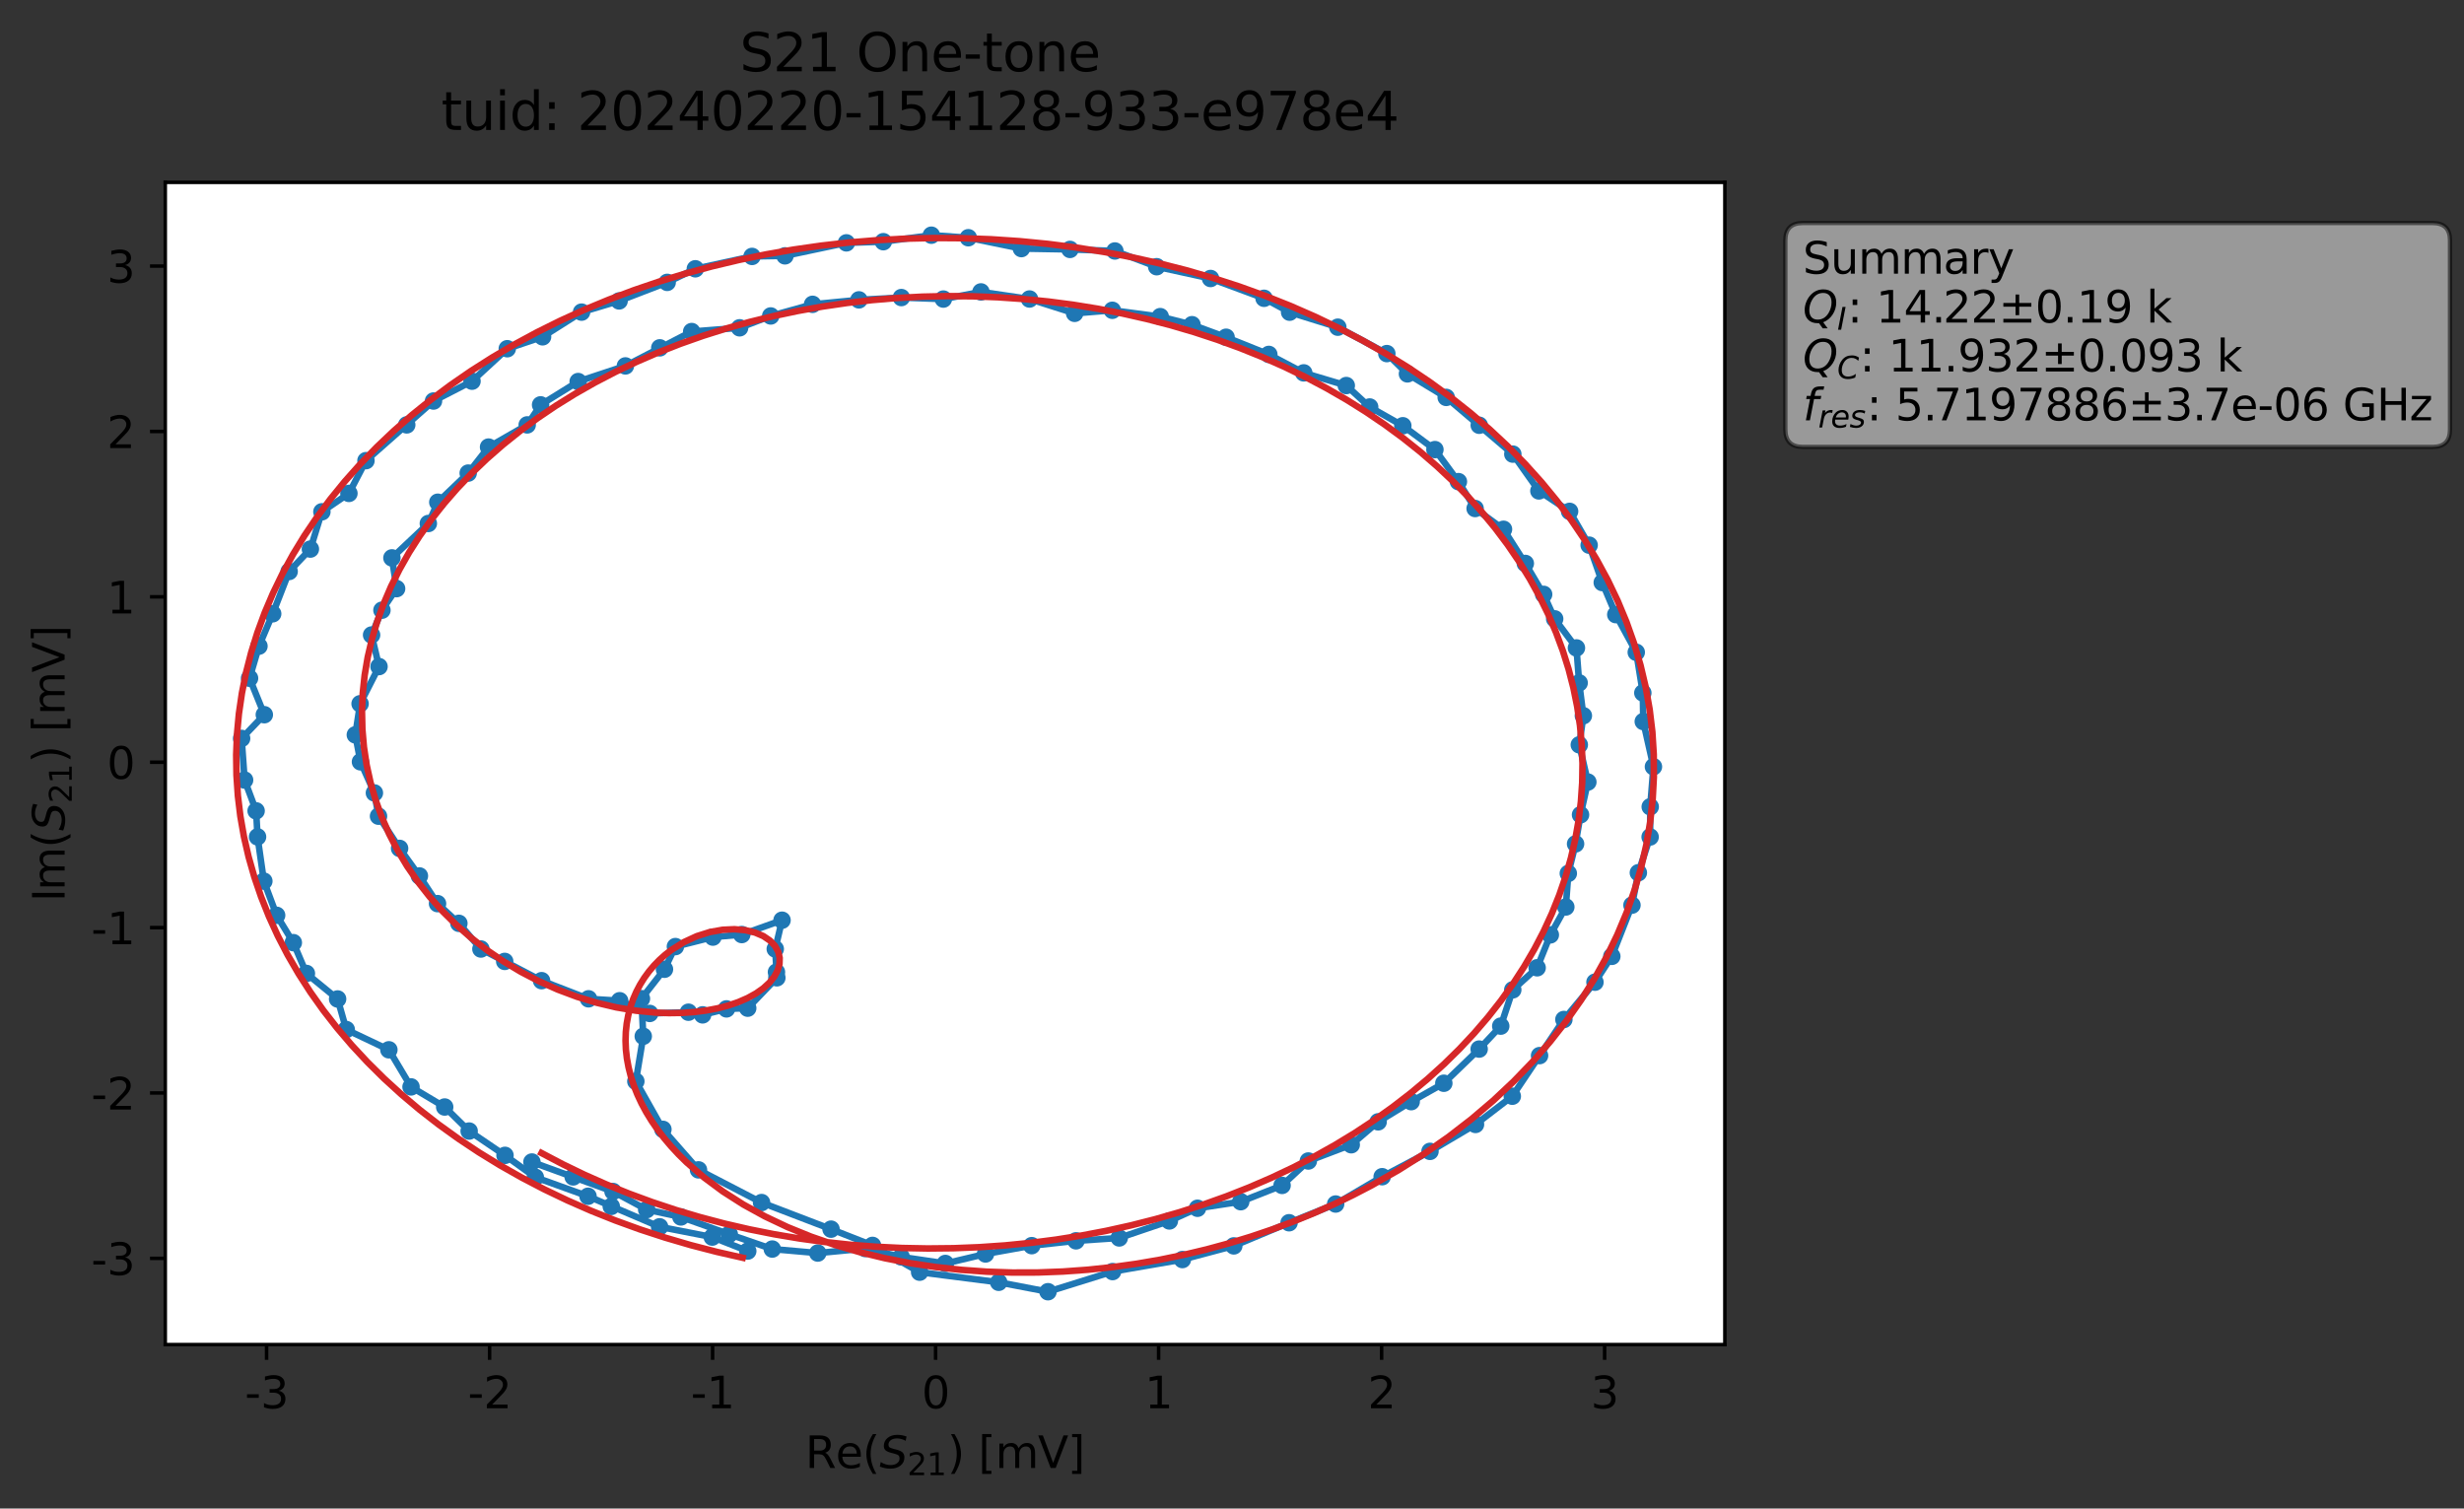 <?xml version="1.0" encoding="utf-8" standalone="no"?>
<!DOCTYPE svg PUBLIC "-//W3C//DTD SVG 1.1//EN"
  "http://www.w3.org/Graphics/SVG/1.1/DTD/svg11.dtd">
<svg xmlns:xlink="http://www.w3.org/1999/xlink" width="564.224pt" height="345.428pt" viewBox="0 0 564.224 345.428" xmlns="http://www.w3.org/2000/svg" version="1.1">
 <rect x="0" y="0" width="564.224" height="345.428" fill="#333333" stroke="none"/>
 <defs>
  <style type="text/css">*{stroke-linejoin: round; stroke-linecap: butt}</style>
 </defs>
 <g id="figure_1">
  <g id="patch_1">
   <path d="M 0 345.428 
L 564.224 345.428 
L 564.224 -0 
L 0 -0 
L 0 345.428 
z
" style="fill: none; opacity: 0"/>
  </g>
  <g id="axes_1">
   <g id="patch_2">
    <path d="M 37.848 307.872 
L 394.968 307.872 
L 394.968 41.76 
L 37.848 41.76 
z
" style="fill: #ffffff"/>
   </g>
   <g id="matplotlib.axis_1">
    <g id="xtick_1">
     <g id="line2d_1">
      <defs>
       <path id="m6c9c7e542f" d="M 0 0 
L 0 3.5 
" style="stroke: #000000; stroke-width: 0.8"/>
      </defs>
      <g>
       <use xlink:href="#m6c9c7e542f" x="61.044" y="307.872" style="stroke: #000000; stroke-width: 0.8"/>
      </g>
     </g>
     <g id="text_1">
      <!-- -3 -->
      <g transform="translate(56.059 322.47) scale(0.1 -0.1)">
       <defs>
        <path id="DejaVuSans-2d" d="M 313 2009 
L 1997 2009 
L 1997 1497 
L 313 1497 
L 313 2009 
z
" transform="scale(0.016)"/>
        <path id="DejaVuSans-33" d="M 2597 2516 
Q 3050 2419 3304 2112 
Q 3559 1806 3559 1356 
Q 3559 666 3084 287 
Q 2609 -91 1734 -91 
Q 1441 -91 1130 -33 
Q 819 25 488 141 
L 488 750 
Q 750 597 1062 519 
Q 1375 441 1716 441 
Q 2309 441 2620 675 
Q 2931 909 2931 1356 
Q 2931 1769 2642 2001 
Q 2353 2234 1838 2234 
L 1294 2234 
L 1294 2753 
L 1863 2753 
Q 2328 2753 2575 2939 
Q 2822 3125 2822 3475 
Q 2822 3834 2567 4026 
Q 2313 4219 1838 4219 
Q 1578 4219 1281 4162 
Q 984 4106 628 3988 
L 628 4550 
Q 988 4650 1302 4700 
Q 1616 4750 1894 4750 
Q 2613 4750 3031 4423 
Q 3450 4097 3450 3541 
Q 3450 3153 3228 2886 
Q 3006 2619 2597 2516 
z
" transform="scale(0.016)"/>
       </defs>
       <use xlink:href="#DejaVuSans-2d"/>
       <use xlink:href="#DejaVuSans-33" x="36.084"/>
      </g>
     </g>
    </g>
    <g id="xtick_2">
     <g id="line2d_2">
      <g>
       <use xlink:href="#m6c9c7e542f" x="112.11" y="307.872" style="stroke: #000000; stroke-width: 0.8"/>
      </g>
     </g>
     <g id="text_2">
      <!-- -2 -->
      <g transform="translate(107.124 322.47) scale(0.1 -0.1)">
       <defs>
        <path id="DejaVuSans-32" d="M 1228 531 
L 3431 531 
L 3431 0 
L 469 0 
L 469 531 
Q 828 903 1448 1529 
Q 2069 2156 2228 2338 
Q 2531 2678 2651 2914 
Q 2772 3150 2772 3378 
Q 2772 3750 2511 3984 
Q 2250 4219 1831 4219 
Q 1534 4219 1204 4116 
Q 875 4013 500 3803 
L 500 4441 
Q 881 4594 1212 4672 
Q 1544 4750 1819 4750 
Q 2544 4750 2975 4387 
Q 3406 4025 3406 3419 
Q 3406 3131 3298 2873 
Q 3191 2616 2906 2266 
Q 2828 2175 2409 1742 
Q 1991 1309 1228 531 
z
" transform="scale(0.016)"/>
       </defs>
       <use xlink:href="#DejaVuSans-2d"/>
       <use xlink:href="#DejaVuSans-32" x="36.084"/>
      </g>
     </g>
    </g>
    <g id="xtick_3">
     <g id="line2d_3">
      <g>
       <use xlink:href="#m6c9c7e542f" x="163.175" y="307.872" style="stroke: #000000; stroke-width: 0.8"/>
      </g>
     </g>
     <g id="text_3">
      <!-- -1 -->
      <g transform="translate(158.19 322.47) scale(0.1 -0.1)">
       <defs>
        <path id="DejaVuSans-31" d="M 794 531 
L 1825 531 
L 1825 4091 
L 703 3866 
L 703 4441 
L 1819 4666 
L 2450 4666 
L 2450 531 
L 3481 531 
L 3481 0 
L 794 0 
L 794 531 
z
" transform="scale(0.016)"/>
       </defs>
       <use xlink:href="#DejaVuSans-2d"/>
       <use xlink:href="#DejaVuSans-31" x="36.084"/>
      </g>
     </g>
    </g>
    <g id="xtick_4">
     <g id="line2d_4">
      <g>
       <use xlink:href="#m6c9c7e542f" x="214.241" y="307.872" style="stroke: #000000; stroke-width: 0.8"/>
      </g>
     </g>
     <g id="text_4">
      <!-- 0 -->
      <g transform="translate(211.06 322.47) scale(0.1 -0.1)">
       <defs>
        <path id="DejaVuSans-30" d="M 2034 4250 
Q 1547 4250 1301 3770 
Q 1056 3291 1056 2328 
Q 1056 1369 1301 889 
Q 1547 409 2034 409 
Q 2525 409 2770 889 
Q 3016 1369 3016 2328 
Q 3016 3291 2770 3770 
Q 2525 4250 2034 4250 
z
M 2034 4750 
Q 2819 4750 3233 4129 
Q 3647 3509 3647 2328 
Q 3647 1150 3233 529 
Q 2819 -91 2034 -91 
Q 1250 -91 836 529 
Q 422 1150 422 2328 
Q 422 3509 836 4129 
Q 1250 4750 2034 4750 
z
" transform="scale(0.016)"/>
       </defs>
       <use xlink:href="#DejaVuSans-30"/>
      </g>
     </g>
    </g>
    <g id="xtick_5">
     <g id="line2d_5">
      <g>
       <use xlink:href="#m6c9c7e542f" x="265.307" y="307.872" style="stroke: #000000; stroke-width: 0.8"/>
      </g>
     </g>
     <g id="text_5">
      <!-- 1 -->
      <g transform="translate(262.126 322.47) scale(0.1 -0.1)">
       <use xlink:href="#DejaVuSans-31"/>
      </g>
     </g>
    </g>
    <g id="xtick_6">
     <g id="line2d_6">
      <g>
       <use xlink:href="#m6c9c7e542f" x="316.373" y="307.872" style="stroke: #000000; stroke-width: 0.8"/>
      </g>
     </g>
     <g id="text_6">
      <!-- 2 -->
      <g transform="translate(313.191 322.47) scale(0.1 -0.1)">
       <use xlink:href="#DejaVuSans-32"/>
      </g>
     </g>
    </g>
    <g id="xtick_7">
     <g id="line2d_7">
      <g>
       <use xlink:href="#m6c9c7e542f" x="367.438" y="307.872" style="stroke: #000000; stroke-width: 0.8"/>
      </g>
     </g>
     <g id="text_7">
      <!-- 3 -->
      <g transform="translate(364.257 322.47) scale(0.1 -0.1)">
       <use xlink:href="#DejaVuSans-33"/>
      </g>
     </g>
    </g>
    <g id="text_8">
     <!-- Re$(S_{21})$ [mV] -->
     <g transform="translate(184.408 336.149) scale(0.1 -0.1)">
      <defs>
       <path id="DejaVuSans-52" d="M 2841 2188 
Q 3044 2119 3236 1894 
Q 3428 1669 3622 1275 
L 4263 0 
L 3584 0 
L 2988 1197 
Q 2756 1666 2539 1819 
Q 2322 1972 1947 1972 
L 1259 1972 
L 1259 0 
L 628 0 
L 628 4666 
L 2053 4666 
Q 2853 4666 3247 4331 
Q 3641 3997 3641 3322 
Q 3641 2881 3436 2590 
Q 3231 2300 2841 2188 
z
M 1259 4147 
L 1259 2491 
L 2053 2491 
Q 2509 2491 2742 2702 
Q 2975 2913 2975 3322 
Q 2975 3731 2742 3939 
Q 2509 4147 2053 4147 
L 1259 4147 
z
" transform="scale(0.016)"/>
       <path id="DejaVuSans-65" d="M 3597 1894 
L 3597 1613 
L 953 1613 
Q 991 1019 1311 708 
Q 1631 397 2203 397 
Q 2534 397 2845 478 
Q 3156 559 3463 722 
L 3463 178 
Q 3153 47 2828 -22 
Q 2503 -91 2169 -91 
Q 1331 -91 842 396 
Q 353 884 353 1716 
Q 353 2575 817 3079 
Q 1281 3584 2069 3584 
Q 2775 3584 3186 3129 
Q 3597 2675 3597 1894 
z
M 3022 2063 
Q 3016 2534 2758 2815 
Q 2500 3097 2075 3097 
Q 1594 3097 1305 2825 
Q 1016 2553 972 2059 
L 3022 2063 
z
" transform="scale(0.016)"/>
       <path id="DejaVuSans-28" d="M 1984 4856 
Q 1566 4138 1362 3434 
Q 1159 2731 1159 2009 
Q 1159 1288 1364 580 
Q 1569 -128 1984 -844 
L 1484 -844 
Q 1016 -109 783 600 
Q 550 1309 550 2009 
Q 550 2706 781 3412 
Q 1013 4119 1484 4856 
L 1984 4856 
z
" transform="scale(0.016)"/>
       <path id="DejaVuSans-Oblique-53" d="M 3859 4513 
L 3738 3897 
Q 3422 4066 3111 4152 
Q 2800 4238 2509 4238 
Q 1944 4238 1609 3991 
Q 1275 3744 1275 3334 
Q 1275 3109 1398 2989 
Q 1522 2869 2034 2731 
L 2413 2638 
Q 3053 2472 3303 2217 
Q 3553 1963 3553 1503 
Q 3553 797 2998 353 
Q 2444 -91 1538 -91 
Q 1166 -91 791 -17 
Q 416 56 38 206 
L 166 856 
Q 513 641 861 531 
Q 1209 422 1556 422 
Q 2147 422 2503 684 
Q 2859 947 2859 1369 
Q 2859 1650 2717 1795 
Q 2575 1941 2106 2059 
L 1728 2156 
Q 1081 2325 845 2545 
Q 609 2766 609 3163 
Q 609 3859 1145 4304 
Q 1681 4750 2541 4750 
Q 2875 4750 3203 4690 
Q 3531 4631 3859 4513 
z
" transform="scale(0.016)"/>
       <path id="DejaVuSans-29" d="M 513 4856 
L 1013 4856 
Q 1481 4119 1714 3412 
Q 1947 2706 1947 2009 
Q 1947 1309 1714 600 
Q 1481 -109 1013 -844 
L 513 -844 
Q 928 -128 1133 580 
Q 1338 1288 1338 2009 
Q 1338 2731 1133 3434 
Q 928 4138 513 4856 
z
" transform="scale(0.016)"/>
       <path id="DejaVuSans-20" transform="scale(0.016)"/>
       <path id="DejaVuSans-5b" d="M 550 4863 
L 1875 4863 
L 1875 4416 
L 1125 4416 
L 1125 -397 
L 1875 -397 
L 1875 -844 
L 550 -844 
L 550 4863 
z
" transform="scale(0.016)"/>
       <path id="DejaVuSans-6d" d="M 3328 2828 
Q 3544 3216 3844 3400 
Q 4144 3584 4550 3584 
Q 5097 3584 5394 3201 
Q 5691 2819 5691 2113 
L 5691 0 
L 5113 0 
L 5113 2094 
Q 5113 2597 4934 2840 
Q 4756 3084 4391 3084 
Q 3944 3084 3684 2787 
Q 3425 2491 3425 1978 
L 3425 0 
L 2847 0 
L 2847 2094 
Q 2847 2600 2669 2842 
Q 2491 3084 2119 3084 
Q 1678 3084 1418 2786 
Q 1159 2488 1159 1978 
L 1159 0 
L 581 0 
L 581 3500 
L 1159 3500 
L 1159 2956 
Q 1356 3278 1631 3431 
Q 1906 3584 2284 3584 
Q 2666 3584 2933 3390 
Q 3200 3197 3328 2828 
z
" transform="scale(0.016)"/>
       <path id="DejaVuSans-56" d="M 1831 0 
L 50 4666 
L 709 4666 
L 2188 738 
L 3669 4666 
L 4325 4666 
L 2547 0 
L 1831 0 
z
" transform="scale(0.016)"/>
       <path id="DejaVuSans-5d" d="M 1947 4863 
L 1947 -844 
L 622 -844 
L 622 -397 
L 1369 -397 
L 1369 4416 
L 622 4416 
L 622 4863 
L 1947 4863 
z
" transform="scale(0.016)"/>
      </defs>
      <use xlink:href="#DejaVuSans-52" transform="translate(0 0.016)"/>
      <use xlink:href="#DejaVuSans-65" transform="translate(69.482 0.016)"/>
      <use xlink:href="#DejaVuSans-28" transform="translate(131.006 0.016)"/>
      <use xlink:href="#DejaVuSans-Oblique-53" transform="translate(170.02 0.016)"/>
      <use xlink:href="#DejaVuSans-32" transform="translate(233.496 -16.391) scale(0.7)"/>
      <use xlink:href="#DejaVuSans-31" transform="translate(278.032 -16.391) scale(0.7)"/>
      <use xlink:href="#DejaVuSans-29" transform="translate(325.303 0.016)"/>
      <use xlink:href="#DejaVuSans-20" transform="translate(364.316 0.016)"/>
      <use xlink:href="#DejaVuSans-5b" transform="translate(396.104 0.016)"/>
      <use xlink:href="#DejaVuSans-6d" transform="translate(435.117 0.016)"/>
      <use xlink:href="#DejaVuSans-56" transform="translate(532.529 0.016)"/>
      <use xlink:href="#DejaVuSans-5d" transform="translate(600.938 0.016)"/>
     </g>
    </g>
   </g>
   <g id="matplotlib.axis_2">
    <g id="ytick_1">
     <g id="line2d_8">
      <defs>
       <path id="mdb20ac5c66" d="M 0 0 
L -3.5 0 
" style="stroke: #000000; stroke-width: 0.8"/>
      </defs>
      <g>
       <use xlink:href="#mdb20ac5c66" x="37.848" y="288.142" style="stroke: #000000; stroke-width: 0.8"/>
      </g>
     </g>
     <g id="text_9">
      <!-- -3 -->
      <g transform="translate(20.878 291.941) scale(0.1 -0.1)">
       <use xlink:href="#DejaVuSans-2d"/>
       <use xlink:href="#DejaVuSans-33" x="36.084"/>
      </g>
     </g>
    </g>
    <g id="ytick_2">
     <g id="line2d_9">
      <g>
       <use xlink:href="#mdb20ac5c66" x="37.848" y="250.272" style="stroke: #000000; stroke-width: 0.8"/>
      </g>
     </g>
     <g id="text_10">
      <!-- -2 -->
      <g transform="translate(20.878 254.072) scale(0.1 -0.1)">
       <use xlink:href="#DejaVuSans-2d"/>
       <use xlink:href="#DejaVuSans-32" x="36.084"/>
      </g>
     </g>
    </g>
    <g id="ytick_3">
     <g id="line2d_10">
      <g>
       <use xlink:href="#mdb20ac5c66" x="37.848" y="212.403" style="stroke: #000000; stroke-width: 0.8"/>
      </g>
     </g>
     <g id="text_11">
      <!-- -1 -->
      <g transform="translate(20.878 216.202) scale(0.1 -0.1)">
       <use xlink:href="#DejaVuSans-2d"/>
       <use xlink:href="#DejaVuSans-31" x="36.084"/>
      </g>
     </g>
    </g>
    <g id="ytick_4">
     <g id="line2d_11">
      <g>
       <use xlink:href="#mdb20ac5c66" x="37.848" y="174.533" style="stroke: #000000; stroke-width: 0.8"/>
      </g>
     </g>
     <g id="text_12">
      <!-- 0 -->
      <g transform="translate(24.486 178.332) scale(0.1 -0.1)">
       <use xlink:href="#DejaVuSans-30"/>
      </g>
     </g>
    </g>
    <g id="ytick_5">
     <g id="line2d_12">
      <g>
       <use xlink:href="#mdb20ac5c66" x="37.848" y="136.663" style="stroke: #000000; stroke-width: 0.8"/>
      </g>
     </g>
     <g id="text_13">
      <!-- 1 -->
      <g transform="translate(24.486 140.462) scale(0.1 -0.1)">
       <use xlink:href="#DejaVuSans-31"/>
      </g>
     </g>
    </g>
    <g id="ytick_6">
     <g id="line2d_13">
      <g>
       <use xlink:href="#mdb20ac5c66" x="37.848" y="98.793" style="stroke: #000000; stroke-width: 0.8"/>
      </g>
     </g>
     <g id="text_14">
      <!-- 2 -->
      <g transform="translate(24.486 102.593) scale(0.1 -0.1)">
       <use xlink:href="#DejaVuSans-32"/>
      </g>
     </g>
    </g>
    <g id="ytick_7">
     <g id="line2d_14">
      <g>
       <use xlink:href="#mdb20ac5c66" x="37.848" y="60.924" style="stroke: #000000; stroke-width: 0.8"/>
      </g>
     </g>
     <g id="text_15">
      <!-- 3 -->
      <g transform="translate(24.486 64.723) scale(0.1 -0.1)">
       <use xlink:href="#DejaVuSans-33"/>
      </g>
     </g>
    </g>
    <g id="text_16">
     <!-- Im$(S_{21})$ [mV] -->
     <g transform="translate(14.798 206.466) rotate(-90) scale(0.1 -0.1)">
      <defs>
       <path id="DejaVuSans-49" d="M 628 4666 
L 1259 4666 
L 1259 0 
L 628 0 
L 628 4666 
z
" transform="scale(0.016)"/>
      </defs>
      <use xlink:href="#DejaVuSans-49" transform="translate(0 0.016)"/>
      <use xlink:href="#DejaVuSans-6d" transform="translate(25.867 0.016)"/>
      <use xlink:href="#DejaVuSans-28" transform="translate(123.279 0.016)"/>
      <use xlink:href="#DejaVuSans-Oblique-53" transform="translate(162.293 0.016)"/>
      <use xlink:href="#DejaVuSans-32" transform="translate(225.77 -16.391) scale(0.7)"/>
      <use xlink:href="#DejaVuSans-31" transform="translate(270.306 -16.391) scale(0.7)"/>
      <use xlink:href="#DejaVuSans-29" transform="translate(317.576 0.016)"/>
      <use xlink:href="#DejaVuSans-20" transform="translate(356.59 0.016)"/>
      <use xlink:href="#DejaVuSans-5b" transform="translate(388.377 0.016)"/>
      <use xlink:href="#DejaVuSans-6d" transform="translate(427.391 0.016)"/>
      <use xlink:href="#DejaVuSans-56" transform="translate(524.803 0.016)"/>
      <use xlink:href="#DejaVuSans-5d" transform="translate(593.211 0.016)"/>
     </g>
    </g>
   </g>
   <g id="line2d_15">
    <path d="M 171.227 286.468 
L 163.097 283.267 
L 151.042 280.913 
L 134.651 273.919 
L 122.584 269.572 
L 115.638 264.553 
L 107.43 258.989 
L 101.828 253.483 
L 94.122 248.877 
L 89.05 240.383 
L 79.29 235.745 
L 77.308 228.744 
L 70.163 222.897 
L 67.169 215.848 
L 63.347 209.589 
L 60.421 201.769 
L 58.976 191.626 
L 58.649 185.673 
L 56.01 178.617 
L 55.328 169.085 
L 60.527 163.654 
L 57.143 155.304 
L 59.3 147.952 
L 62.443 140.543 
L 66.212 130.859 
L 71.076 125.726 
L 73.71 117.191 
L 79.899 112.978 
L 83.801 105.481 
L 99.268 91.828 
L 108.086 87.282 
L 116.157 79.85 
L 124.243 77.123 
L 133.172 71.471 
L 141.77 68.905 
L 152.781 64.659 
L 159.222 61.549 
L 172.209 58.717 
L 179.746 58.583 
L 193.818 55.61 
L 202.269 55.341 
L 213.27 53.856 
L 221.732 54.434 
L 233.888 56.921 
L 245.014 57.112 
L 255.295 57.47 
L 264.864 61.071 
L 277.202 63.768 
L 289.451 68.303 
L 295.304 71.486 
L 306.344 74.92 
L 317.568 80.966 
L 322.287 85.61 
L 331.161 90.997 
L 346.417 103.984 
L 352.384 112.409 
L 359.419 117.093 
L 363.895 124.831 
L 366.893 133.391 
L 369.99 140.735 
L 374.683 149.365 
L 376.187 158.663 
L 376.286 165.217 
L 378.617 175.562 
L 377.881 184.741 
L 377.858 191.649 
L 375.162 199.84 
L 373.701 207.26 
L 369.087 218.985 
L 365.225 224.903 
L 358.11 233.444 
L 346.298 251.013 
L 337.872 257.476 
L 327.454 263.64 
L 316.497 269.442 
L 305.847 275.697 
L 295.181 279.984 
L 282.522 285.284 
L 270.757 288.413 
L 254.771 291.165 
L 239.978 295.776 
L 228.692 293.621 
L 210.583 291.306 
L 199.792 285.173 
L 190.298 281.451 
L 174.387 275.361 
L 159.947 267.876 
L 151.8 258.599 
L 145.599 247.6 
L 147.298 237.284 
L 146.881 228.675 
L 152.157 221.939 
L 154.658 216.749 
L 163.244 214.578 
L 169.859 213.993 
L 179.076 210.709 
L 177.525 217.297 
L 177.892 223.895 
L 171.219 230.853 
L 166.359 231.014 
L 160.891 232.382 
L 157.645 231.776 
L 148.777 232.057 
L 141.891 229.147 
L 134.765 228.708 
L 124.014 224.554 
L 110.122 217.305 
L 105.079 211.426 
L 100.191 206.909 
L 96.039 200.572 
L 91.503 194.264 
L 86.675 186.894 
L 85.733 181.569 
L 82.543 174.443 
L 81.365 168.267 
L 82.456 161.145 
L 86.791 152.632 
L 85.091 145.401 
L 87.459 139.724 
L 90.819 134.786 
L 89.745 127.746 
L 98.084 119.869 
L 100.25 115 
L 107.212 108.329 
L 111.873 102.371 
L 120.724 97.291 
L 123.789 92.704 
L 132.394 87.368 
L 143.212 83.786 
L 158.386 75.92 
L 169.362 75.061 
L 176.483 72.348 
L 186.067 69.685 
L 196.683 68.664 
L 206.398 68.137 
L 216.016 68.482 
L 224.628 66.842 
L 235.743 68.466 
L 246.078 71.751 
L 254.711 71.051 
L 265.679 72.501 
L 272.956 74.35 
L 280.761 77.223 
L 290.545 81.155 
L 298.543 85.381 
L 308.283 88.282 
L 313.638 93.192 
L 321.227 97.489 
L 328.58 102.949 
L 333.959 110.281 
L 337.783 116.44 
L 344.285 121.196 
L 349.278 129.016 
L 353.476 136.098 
L 356.001 141.705 
L 360.986 148.363 
L 361.607 156.369 
L 362.57 163.885 
L 361.64 170.549 
L 363.598 179.072 
L 361.923 186.568 
L 360.787 193.23 
L 359.122 199.996 
L 358.553 207.678 
L 355.007 214.066 
L 351.986 221.6 
L 346.406 226.649 
L 343.651 234.961 
L 338.709 240.219 
L 330.617 248.041 
L 323.146 252.256 
L 315.578 256.875 
L 309.418 262.122 
L 299.591 265.848 
L 293.581 271.434 
L 284.113 275.163 
L 274.213 276.668 
L 267.771 279.57 
L 256.291 283.464 
L 246.392 284.125 
L 236.251 285.23 
L 225.675 287.131 
L 216.475 289.308 
L 206.354 287.807 
L 198.122 285.889 
L 187.262 286.925 
L 176.841 286.01 
L 166.998 282.619 
L 155.915 278.656 
L 148.083 276.979 
L 140.372 272.832 
L 121.801 266.079 
L 121.801 266.079 
" clip-path="url(#p2e96b262de)" style="fill: none; stroke: #1f77b4; stroke-width: 1.5; stroke-linecap: square"/>
    <defs>
     <path id="ma772e2a215" d="M 0 1.5 
C 0.398 1.5 0.779 1.342 1.061 1.061 
C 1.342 0.779 1.5 0.398 1.5 0 
C 1.5 -0.398 1.342 -0.779 1.061 -1.061 
C 0.779 -1.342 0.398 -1.5 0 -1.5 
C -0.398 -1.5 -0.779 -1.342 -1.061 -1.061 
C -1.342 -0.779 -1.5 -0.398 -1.5 0 
C -1.5 0.398 -1.342 0.779 -1.061 1.061 
C -0.779 1.342 -0.398 1.5 0 1.5 
z
" style="stroke: #1f77b4"/>
    </defs>
    <g clip-path="url(#p2e96b262de)">
     <use xlink:href="#ma772e2a215" x="171.227" y="286.468" style="fill: #1f77b4; stroke: #1f77b4"/>
     <use xlink:href="#ma772e2a215" x="163.097" y="283.267" style="fill: #1f77b4; stroke: #1f77b4"/>
     <use xlink:href="#ma772e2a215" x="151.042" y="280.913" style="fill: #1f77b4; stroke: #1f77b4"/>
     <use xlink:href="#ma772e2a215" x="139.974" y="276.244" style="fill: #1f77b4; stroke: #1f77b4"/>
     <use xlink:href="#ma772e2a215" x="134.651" y="273.919" style="fill: #1f77b4; stroke: #1f77b4"/>
     <use xlink:href="#ma772e2a215" x="122.584" y="269.572" style="fill: #1f77b4; stroke: #1f77b4"/>
     <use xlink:href="#ma772e2a215" x="115.638" y="264.553" style="fill: #1f77b4; stroke: #1f77b4"/>
     <use xlink:href="#ma772e2a215" x="107.43" y="258.989" style="fill: #1f77b4; stroke: #1f77b4"/>
     <use xlink:href="#ma772e2a215" x="101.828" y="253.483" style="fill: #1f77b4; stroke: #1f77b4"/>
     <use xlink:href="#ma772e2a215" x="94.122" y="248.877" style="fill: #1f77b4; stroke: #1f77b4"/>
     <use xlink:href="#ma772e2a215" x="89.05" y="240.383" style="fill: #1f77b4; stroke: #1f77b4"/>
     <use xlink:href="#ma772e2a215" x="79.29" y="235.745" style="fill: #1f77b4; stroke: #1f77b4"/>
     <use xlink:href="#ma772e2a215" x="77.308" y="228.744" style="fill: #1f77b4; stroke: #1f77b4"/>
     <use xlink:href="#ma772e2a215" x="70.163" y="222.897" style="fill: #1f77b4; stroke: #1f77b4"/>
     <use xlink:href="#ma772e2a215" x="67.169" y="215.848" style="fill: #1f77b4; stroke: #1f77b4"/>
     <use xlink:href="#ma772e2a215" x="63.347" y="209.589" style="fill: #1f77b4; stroke: #1f77b4"/>
     <use xlink:href="#ma772e2a215" x="60.421" y="201.769" style="fill: #1f77b4; stroke: #1f77b4"/>
     <use xlink:href="#ma772e2a215" x="58.976" y="191.626" style="fill: #1f77b4; stroke: #1f77b4"/>
     <use xlink:href="#ma772e2a215" x="58.649" y="185.673" style="fill: #1f77b4; stroke: #1f77b4"/>
     <use xlink:href="#ma772e2a215" x="56.01" y="178.617" style="fill: #1f77b4; stroke: #1f77b4"/>
     <use xlink:href="#ma772e2a215" x="55.328" y="169.085" style="fill: #1f77b4; stroke: #1f77b4"/>
     <use xlink:href="#ma772e2a215" x="60.527" y="163.654" style="fill: #1f77b4; stroke: #1f77b4"/>
     <use xlink:href="#ma772e2a215" x="57.143" y="155.304" style="fill: #1f77b4; stroke: #1f77b4"/>
     <use xlink:href="#ma772e2a215" x="59.3" y="147.952" style="fill: #1f77b4; stroke: #1f77b4"/>
     <use xlink:href="#ma772e2a215" x="62.443" y="140.543" style="fill: #1f77b4; stroke: #1f77b4"/>
     <use xlink:href="#ma772e2a215" x="66.212" y="130.859" style="fill: #1f77b4; stroke: #1f77b4"/>
     <use xlink:href="#ma772e2a215" x="71.076" y="125.726" style="fill: #1f77b4; stroke: #1f77b4"/>
     <use xlink:href="#ma772e2a215" x="73.71" y="117.191" style="fill: #1f77b4; stroke: #1f77b4"/>
     <use xlink:href="#ma772e2a215" x="79.899" y="112.978" style="fill: #1f77b4; stroke: #1f77b4"/>
     <use xlink:href="#ma772e2a215" x="83.801" y="105.481" style="fill: #1f77b4; stroke: #1f77b4"/>
     <use xlink:href="#ma772e2a215" x="93.141" y="97.289" style="fill: #1f77b4; stroke: #1f77b4"/>
     <use xlink:href="#ma772e2a215" x="99.268" y="91.828" style="fill: #1f77b4; stroke: #1f77b4"/>
     <use xlink:href="#ma772e2a215" x="108.086" y="87.282" style="fill: #1f77b4; stroke: #1f77b4"/>
     <use xlink:href="#ma772e2a215" x="116.157" y="79.85" style="fill: #1f77b4; stroke: #1f77b4"/>
     <use xlink:href="#ma772e2a215" x="124.243" y="77.123" style="fill: #1f77b4; stroke: #1f77b4"/>
     <use xlink:href="#ma772e2a215" x="133.172" y="71.471" style="fill: #1f77b4; stroke: #1f77b4"/>
     <use xlink:href="#ma772e2a215" x="141.77" y="68.905" style="fill: #1f77b4; stroke: #1f77b4"/>
     <use xlink:href="#ma772e2a215" x="152.781" y="64.659" style="fill: #1f77b4; stroke: #1f77b4"/>
     <use xlink:href="#ma772e2a215" x="159.222" y="61.549" style="fill: #1f77b4; stroke: #1f77b4"/>
     <use xlink:href="#ma772e2a215" x="172.209" y="58.717" style="fill: #1f77b4; stroke: #1f77b4"/>
     <use xlink:href="#ma772e2a215" x="179.746" y="58.583" style="fill: #1f77b4; stroke: #1f77b4"/>
     <use xlink:href="#ma772e2a215" x="193.818" y="55.61" style="fill: #1f77b4; stroke: #1f77b4"/>
     <use xlink:href="#ma772e2a215" x="202.269" y="55.341" style="fill: #1f77b4; stroke: #1f77b4"/>
     <use xlink:href="#ma772e2a215" x="213.27" y="53.856" style="fill: #1f77b4; stroke: #1f77b4"/>
     <use xlink:href="#ma772e2a215" x="221.732" y="54.434" style="fill: #1f77b4; stroke: #1f77b4"/>
     <use xlink:href="#ma772e2a215" x="233.888" y="56.921" style="fill: #1f77b4; stroke: #1f77b4"/>
     <use xlink:href="#ma772e2a215" x="245.014" y="57.112" style="fill: #1f77b4; stroke: #1f77b4"/>
     <use xlink:href="#ma772e2a215" x="255.295" y="57.47" style="fill: #1f77b4; stroke: #1f77b4"/>
     <use xlink:href="#ma772e2a215" x="264.864" y="61.071" style="fill: #1f77b4; stroke: #1f77b4"/>
     <use xlink:href="#ma772e2a215" x="277.202" y="63.768" style="fill: #1f77b4; stroke: #1f77b4"/>
     <use xlink:href="#ma772e2a215" x="289.451" y="68.303" style="fill: #1f77b4; stroke: #1f77b4"/>
     <use xlink:href="#ma772e2a215" x="295.304" y="71.486" style="fill: #1f77b4; stroke: #1f77b4"/>
     <use xlink:href="#ma772e2a215" x="306.344" y="74.92" style="fill: #1f77b4; stroke: #1f77b4"/>
     <use xlink:href="#ma772e2a215" x="317.568" y="80.966" style="fill: #1f77b4; stroke: #1f77b4"/>
     <use xlink:href="#ma772e2a215" x="322.287" y="85.61" style="fill: #1f77b4; stroke: #1f77b4"/>
     <use xlink:href="#ma772e2a215" x="331.161" y="90.997" style="fill: #1f77b4; stroke: #1f77b4"/>
     <use xlink:href="#ma772e2a215" x="338.728" y="97.375" style="fill: #1f77b4; stroke: #1f77b4"/>
     <use xlink:href="#ma772e2a215" x="346.417" y="103.984" style="fill: #1f77b4; stroke: #1f77b4"/>
     <use xlink:href="#ma772e2a215" x="352.384" y="112.409" style="fill: #1f77b4; stroke: #1f77b4"/>
     <use xlink:href="#ma772e2a215" x="359.419" y="117.093" style="fill: #1f77b4; stroke: #1f77b4"/>
     <use xlink:href="#ma772e2a215" x="363.895" y="124.831" style="fill: #1f77b4; stroke: #1f77b4"/>
     <use xlink:href="#ma772e2a215" x="366.893" y="133.391" style="fill: #1f77b4; stroke: #1f77b4"/>
     <use xlink:href="#ma772e2a215" x="369.99" y="140.735" style="fill: #1f77b4; stroke: #1f77b4"/>
     <use xlink:href="#ma772e2a215" x="374.683" y="149.365" style="fill: #1f77b4; stroke: #1f77b4"/>
     <use xlink:href="#ma772e2a215" x="376.187" y="158.663" style="fill: #1f77b4; stroke: #1f77b4"/>
     <use xlink:href="#ma772e2a215" x="376.286" y="165.217" style="fill: #1f77b4; stroke: #1f77b4"/>
     <use xlink:href="#ma772e2a215" x="378.617" y="175.562" style="fill: #1f77b4; stroke: #1f77b4"/>
     <use xlink:href="#ma772e2a215" x="377.881" y="184.741" style="fill: #1f77b4; stroke: #1f77b4"/>
     <use xlink:href="#ma772e2a215" x="377.858" y="191.649" style="fill: #1f77b4; stroke: #1f77b4"/>
     <use xlink:href="#ma772e2a215" x="375.162" y="199.84" style="fill: #1f77b4; stroke: #1f77b4"/>
     <use xlink:href="#ma772e2a215" x="373.701" y="207.26" style="fill: #1f77b4; stroke: #1f77b4"/>
     <use xlink:href="#ma772e2a215" x="369.087" y="218.985" style="fill: #1f77b4; stroke: #1f77b4"/>
     <use xlink:href="#ma772e2a215" x="365.225" y="224.903" style="fill: #1f77b4; stroke: #1f77b4"/>
     <use xlink:href="#ma772e2a215" x="358.11" y="233.444" style="fill: #1f77b4; stroke: #1f77b4"/>
     <use xlink:href="#ma772e2a215" x="352.54" y="241.712" style="fill: #1f77b4; stroke: #1f77b4"/>
     <use xlink:href="#ma772e2a215" x="346.298" y="251.013" style="fill: #1f77b4; stroke: #1f77b4"/>
     <use xlink:href="#ma772e2a215" x="337.872" y="257.476" style="fill: #1f77b4; stroke: #1f77b4"/>
     <use xlink:href="#ma772e2a215" x="327.454" y="263.64" style="fill: #1f77b4; stroke: #1f77b4"/>
     <use xlink:href="#ma772e2a215" x="316.497" y="269.442" style="fill: #1f77b4; stroke: #1f77b4"/>
     <use xlink:href="#ma772e2a215" x="305.847" y="275.697" style="fill: #1f77b4; stroke: #1f77b4"/>
     <use xlink:href="#ma772e2a215" x="295.181" y="279.984" style="fill: #1f77b4; stroke: #1f77b4"/>
     <use xlink:href="#ma772e2a215" x="282.522" y="285.284" style="fill: #1f77b4; stroke: #1f77b4"/>
     <use xlink:href="#ma772e2a215" x="270.757" y="288.413" style="fill: #1f77b4; stroke: #1f77b4"/>
     <use xlink:href="#ma772e2a215" x="254.771" y="291.165" style="fill: #1f77b4; stroke: #1f77b4"/>
     <use xlink:href="#ma772e2a215" x="239.978" y="295.776" style="fill: #1f77b4; stroke: #1f77b4"/>
     <use xlink:href="#ma772e2a215" x="228.692" y="293.621" style="fill: #1f77b4; stroke: #1f77b4"/>
     <use xlink:href="#ma772e2a215" x="210.583" y="291.306" style="fill: #1f77b4; stroke: #1f77b4"/>
     <use xlink:href="#ma772e2a215" x="199.792" y="285.173" style="fill: #1f77b4; stroke: #1f77b4"/>
     <use xlink:href="#ma772e2a215" x="190.298" y="281.451" style="fill: #1f77b4; stroke: #1f77b4"/>
     <use xlink:href="#ma772e2a215" x="174.387" y="275.361" style="fill: #1f77b4; stroke: #1f77b4"/>
     <use xlink:href="#ma772e2a215" x="159.947" y="267.876" style="fill: #1f77b4; stroke: #1f77b4"/>
     <use xlink:href="#ma772e2a215" x="151.8" y="258.599" style="fill: #1f77b4; stroke: #1f77b4"/>
     <use xlink:href="#ma772e2a215" x="145.599" y="247.6" style="fill: #1f77b4; stroke: #1f77b4"/>
     <use xlink:href="#ma772e2a215" x="147.298" y="237.284" style="fill: #1f77b4; stroke: #1f77b4"/>
     <use xlink:href="#ma772e2a215" x="146.881" y="228.675" style="fill: #1f77b4; stroke: #1f77b4"/>
     <use xlink:href="#ma772e2a215" x="152.157" y="221.939" style="fill: #1f77b4; stroke: #1f77b4"/>
     <use xlink:href="#ma772e2a215" x="154.658" y="216.749" style="fill: #1f77b4; stroke: #1f77b4"/>
     <use xlink:href="#ma772e2a215" x="163.244" y="214.578" style="fill: #1f77b4; stroke: #1f77b4"/>
     <use xlink:href="#ma772e2a215" x="169.859" y="213.993" style="fill: #1f77b4; stroke: #1f77b4"/>
     <use xlink:href="#ma772e2a215" x="179.076" y="210.709" style="fill: #1f77b4; stroke: #1f77b4"/>
     <use xlink:href="#ma772e2a215" x="177.525" y="217.297" style="fill: #1f77b4; stroke: #1f77b4"/>
     <use xlink:href="#ma772e2a215" x="177.801" y="222.586" style="fill: #1f77b4; stroke: #1f77b4"/>
     <use xlink:href="#ma772e2a215" x="177.892" y="223.895" style="fill: #1f77b4; stroke: #1f77b4"/>
     <use xlink:href="#ma772e2a215" x="171.219" y="230.853" style="fill: #1f77b4; stroke: #1f77b4"/>
     <use xlink:href="#ma772e2a215" x="166.359" y="231.014" style="fill: #1f77b4; stroke: #1f77b4"/>
     <use xlink:href="#ma772e2a215" x="160.891" y="232.382" style="fill: #1f77b4; stroke: #1f77b4"/>
     <use xlink:href="#ma772e2a215" x="157.645" y="231.776" style="fill: #1f77b4; stroke: #1f77b4"/>
     <use xlink:href="#ma772e2a215" x="148.777" y="232.057" style="fill: #1f77b4; stroke: #1f77b4"/>
     <use xlink:href="#ma772e2a215" x="141.891" y="229.147" style="fill: #1f77b4; stroke: #1f77b4"/>
     <use xlink:href="#ma772e2a215" x="134.765" y="228.708" style="fill: #1f77b4; stroke: #1f77b4"/>
     <use xlink:href="#ma772e2a215" x="124.014" y="224.554" style="fill: #1f77b4; stroke: #1f77b4"/>
     <use xlink:href="#ma772e2a215" x="115.573" y="220.144" style="fill: #1f77b4; stroke: #1f77b4"/>
     <use xlink:href="#ma772e2a215" x="110.122" y="217.305" style="fill: #1f77b4; stroke: #1f77b4"/>
     <use xlink:href="#ma772e2a215" x="105.079" y="211.426" style="fill: #1f77b4; stroke: #1f77b4"/>
     <use xlink:href="#ma772e2a215" x="100.191" y="206.909" style="fill: #1f77b4; stroke: #1f77b4"/>
     <use xlink:href="#ma772e2a215" x="96.039" y="200.572" style="fill: #1f77b4; stroke: #1f77b4"/>
     <use xlink:href="#ma772e2a215" x="91.503" y="194.264" style="fill: #1f77b4; stroke: #1f77b4"/>
     <use xlink:href="#ma772e2a215" x="86.675" y="186.894" style="fill: #1f77b4; stroke: #1f77b4"/>
     <use xlink:href="#ma772e2a215" x="85.733" y="181.569" style="fill: #1f77b4; stroke: #1f77b4"/>
     <use xlink:href="#ma772e2a215" x="82.543" y="174.443" style="fill: #1f77b4; stroke: #1f77b4"/>
     <use xlink:href="#ma772e2a215" x="81.365" y="168.267" style="fill: #1f77b4; stroke: #1f77b4"/>
     <use xlink:href="#ma772e2a215" x="82.456" y="161.145" style="fill: #1f77b4; stroke: #1f77b4"/>
     <use xlink:href="#ma772e2a215" x="86.791" y="152.632" style="fill: #1f77b4; stroke: #1f77b4"/>
     <use xlink:href="#ma772e2a215" x="85.091" y="145.401" style="fill: #1f77b4; stroke: #1f77b4"/>
     <use xlink:href="#ma772e2a215" x="87.459" y="139.724" style="fill: #1f77b4; stroke: #1f77b4"/>
     <use xlink:href="#ma772e2a215" x="90.819" y="134.786" style="fill: #1f77b4; stroke: #1f77b4"/>
     <use xlink:href="#ma772e2a215" x="89.745" y="127.746" style="fill: #1f77b4; stroke: #1f77b4"/>
     <use xlink:href="#ma772e2a215" x="98.084" y="119.869" style="fill: #1f77b4; stroke: #1f77b4"/>
     <use xlink:href="#ma772e2a215" x="100.25" y="115" style="fill: #1f77b4; stroke: #1f77b4"/>
     <use xlink:href="#ma772e2a215" x="107.212" y="108.329" style="fill: #1f77b4; stroke: #1f77b4"/>
     <use xlink:href="#ma772e2a215" x="111.873" y="102.371" style="fill: #1f77b4; stroke: #1f77b4"/>
     <use xlink:href="#ma772e2a215" x="120.724" y="97.291" style="fill: #1f77b4; stroke: #1f77b4"/>
     <use xlink:href="#ma772e2a215" x="123.789" y="92.704" style="fill: #1f77b4; stroke: #1f77b4"/>
     <use xlink:href="#ma772e2a215" x="132.394" y="87.368" style="fill: #1f77b4; stroke: #1f77b4"/>
     <use xlink:href="#ma772e2a215" x="143.212" y="83.786" style="fill: #1f77b4; stroke: #1f77b4"/>
     <use xlink:href="#ma772e2a215" x="151.083" y="79.647" style="fill: #1f77b4; stroke: #1f77b4"/>
     <use xlink:href="#ma772e2a215" x="158.386" y="75.92" style="fill: #1f77b4; stroke: #1f77b4"/>
     <use xlink:href="#ma772e2a215" x="169.362" y="75.061" style="fill: #1f77b4; stroke: #1f77b4"/>
     <use xlink:href="#ma772e2a215" x="176.483" y="72.348" style="fill: #1f77b4; stroke: #1f77b4"/>
     <use xlink:href="#ma772e2a215" x="186.067" y="69.685" style="fill: #1f77b4; stroke: #1f77b4"/>
     <use xlink:href="#ma772e2a215" x="196.683" y="68.664" style="fill: #1f77b4; stroke: #1f77b4"/>
     <use xlink:href="#ma772e2a215" x="206.398" y="68.137" style="fill: #1f77b4; stroke: #1f77b4"/>
     <use xlink:href="#ma772e2a215" x="216.016" y="68.482" style="fill: #1f77b4; stroke: #1f77b4"/>
     <use xlink:href="#ma772e2a215" x="224.628" y="66.842" style="fill: #1f77b4; stroke: #1f77b4"/>
     <use xlink:href="#ma772e2a215" x="235.743" y="68.466" style="fill: #1f77b4; stroke: #1f77b4"/>
     <use xlink:href="#ma772e2a215" x="246.078" y="71.751" style="fill: #1f77b4; stroke: #1f77b4"/>
     <use xlink:href="#ma772e2a215" x="254.711" y="71.051" style="fill: #1f77b4; stroke: #1f77b4"/>
     <use xlink:href="#ma772e2a215" x="265.679" y="72.501" style="fill: #1f77b4; stroke: #1f77b4"/>
     <use xlink:href="#ma772e2a215" x="272.956" y="74.35" style="fill: #1f77b4; stroke: #1f77b4"/>
     <use xlink:href="#ma772e2a215" x="280.761" y="77.223" style="fill: #1f77b4; stroke: #1f77b4"/>
     <use xlink:href="#ma772e2a215" x="290.545" y="81.155" style="fill: #1f77b4; stroke: #1f77b4"/>
     <use xlink:href="#ma772e2a215" x="298.543" y="85.381" style="fill: #1f77b4; stroke: #1f77b4"/>
     <use xlink:href="#ma772e2a215" x="308.283" y="88.282" style="fill: #1f77b4; stroke: #1f77b4"/>
     <use xlink:href="#ma772e2a215" x="313.638" y="93.192" style="fill: #1f77b4; stroke: #1f77b4"/>
     <use xlink:href="#ma772e2a215" x="321.227" y="97.489" style="fill: #1f77b4; stroke: #1f77b4"/>
     <use xlink:href="#ma772e2a215" x="328.58" y="102.949" style="fill: #1f77b4; stroke: #1f77b4"/>
     <use xlink:href="#ma772e2a215" x="333.959" y="110.281" style="fill: #1f77b4; stroke: #1f77b4"/>
     <use xlink:href="#ma772e2a215" x="337.783" y="116.44" style="fill: #1f77b4; stroke: #1f77b4"/>
     <use xlink:href="#ma772e2a215" x="344.285" y="121.196" style="fill: #1f77b4; stroke: #1f77b4"/>
     <use xlink:href="#ma772e2a215" x="349.278" y="129.016" style="fill: #1f77b4; stroke: #1f77b4"/>
     <use xlink:href="#ma772e2a215" x="353.476" y="136.098" style="fill: #1f77b4; stroke: #1f77b4"/>
     <use xlink:href="#ma772e2a215" x="356.001" y="141.705" style="fill: #1f77b4; stroke: #1f77b4"/>
     <use xlink:href="#ma772e2a215" x="360.986" y="148.363" style="fill: #1f77b4; stroke: #1f77b4"/>
     <use xlink:href="#ma772e2a215" x="361.607" y="156.369" style="fill: #1f77b4; stroke: #1f77b4"/>
     <use xlink:href="#ma772e2a215" x="362.57" y="163.885" style="fill: #1f77b4; stroke: #1f77b4"/>
     <use xlink:href="#ma772e2a215" x="361.64" y="170.549" style="fill: #1f77b4; stroke: #1f77b4"/>
     <use xlink:href="#ma772e2a215" x="363.598" y="179.072" style="fill: #1f77b4; stroke: #1f77b4"/>
     <use xlink:href="#ma772e2a215" x="361.923" y="186.568" style="fill: #1f77b4; stroke: #1f77b4"/>
     <use xlink:href="#ma772e2a215" x="360.787" y="193.23" style="fill: #1f77b4; stroke: #1f77b4"/>
     <use xlink:href="#ma772e2a215" x="359.122" y="199.996" style="fill: #1f77b4; stroke: #1f77b4"/>
     <use xlink:href="#ma772e2a215" x="358.553" y="207.678" style="fill: #1f77b4; stroke: #1f77b4"/>
     <use xlink:href="#ma772e2a215" x="355.007" y="214.066" style="fill: #1f77b4; stroke: #1f77b4"/>
     <use xlink:href="#ma772e2a215" x="351.986" y="221.6" style="fill: #1f77b4; stroke: #1f77b4"/>
     <use xlink:href="#ma772e2a215" x="346.406" y="226.649" style="fill: #1f77b4; stroke: #1f77b4"/>
     <use xlink:href="#ma772e2a215" x="343.651" y="234.961" style="fill: #1f77b4; stroke: #1f77b4"/>
     <use xlink:href="#ma772e2a215" x="338.709" y="240.219" style="fill: #1f77b4; stroke: #1f77b4"/>
     <use xlink:href="#ma772e2a215" x="330.617" y="248.041" style="fill: #1f77b4; stroke: #1f77b4"/>
     <use xlink:href="#ma772e2a215" x="323.146" y="252.256" style="fill: #1f77b4; stroke: #1f77b4"/>
     <use xlink:href="#ma772e2a215" x="315.578" y="256.875" style="fill: #1f77b4; stroke: #1f77b4"/>
     <use xlink:href="#ma772e2a215" x="309.418" y="262.122" style="fill: #1f77b4; stroke: #1f77b4"/>
     <use xlink:href="#ma772e2a215" x="299.591" y="265.848" style="fill: #1f77b4; stroke: #1f77b4"/>
     <use xlink:href="#ma772e2a215" x="293.581" y="271.434" style="fill: #1f77b4; stroke: #1f77b4"/>
     <use xlink:href="#ma772e2a215" x="284.113" y="275.163" style="fill: #1f77b4; stroke: #1f77b4"/>
     <use xlink:href="#ma772e2a215" x="274.213" y="276.668" style="fill: #1f77b4; stroke: #1f77b4"/>
     <use xlink:href="#ma772e2a215" x="267.771" y="279.57" style="fill: #1f77b4; stroke: #1f77b4"/>
     <use xlink:href="#ma772e2a215" x="256.291" y="283.464" style="fill: #1f77b4; stroke: #1f77b4"/>
     <use xlink:href="#ma772e2a215" x="246.392" y="284.125" style="fill: #1f77b4; stroke: #1f77b4"/>
     <use xlink:href="#ma772e2a215" x="236.251" y="285.23" style="fill: #1f77b4; stroke: #1f77b4"/>
     <use xlink:href="#ma772e2a215" x="225.675" y="287.131" style="fill: #1f77b4; stroke: #1f77b4"/>
     <use xlink:href="#ma772e2a215" x="216.475" y="289.308" style="fill: #1f77b4; stroke: #1f77b4"/>
     <use xlink:href="#ma772e2a215" x="206.354" y="287.807" style="fill: #1f77b4; stroke: #1f77b4"/>
     <use xlink:href="#ma772e2a215" x="198.122" y="285.889" style="fill: #1f77b4; stroke: #1f77b4"/>
     <use xlink:href="#ma772e2a215" x="187.262" y="286.925" style="fill: #1f77b4; stroke: #1f77b4"/>
     <use xlink:href="#ma772e2a215" x="176.841" y="286.01" style="fill: #1f77b4; stroke: #1f77b4"/>
     <use xlink:href="#ma772e2a215" x="166.998" y="282.619" style="fill: #1f77b4; stroke: #1f77b4"/>
     <use xlink:href="#ma772e2a215" x="155.915" y="278.656" style="fill: #1f77b4; stroke: #1f77b4"/>
     <use xlink:href="#ma772e2a215" x="148.083" y="276.979" style="fill: #1f77b4; stroke: #1f77b4"/>
     <use xlink:href="#ma772e2a215" x="140.372" y="272.832" style="fill: #1f77b4; stroke: #1f77b4"/>
     <use xlink:href="#ma772e2a215" x="131.249" y="269.488" style="fill: #1f77b4; stroke: #1f77b4"/>
     <use xlink:href="#ma772e2a215" x="121.801" y="266.079" style="fill: #1f77b4; stroke: #1f77b4"/>
    </g>
   </g>
   <g id="line2d_16">
    <path d="M 170.068 287.998 
L 164.063 286.635 
L 158.133 285.097 
L 152.288 283.386 
L 146.537 281.506 
L 140.889 279.458 
L 135.353 277.247 
L 129.937 274.874 
L 124.65 272.345 
L 119.5 269.662 
L 114.495 266.83 
L 109.644 263.853 
L 104.953 260.735 
L 100.43 257.482 
L 96.082 254.098 
L 91.916 250.588 
L 87.94 246.958 
L 84.158 243.214 
L 80.577 239.36 
L 77.203 235.403 
L 74.041 231.35 
L 71.096 227.205 
L 68.374 222.976 
L 65.877 218.669 
L 63.612 214.291 
L 61.58 209.848 
L 59.786 205.348 
L 58.233 200.797 
L 56.923 196.202 
L 55.858 191.571 
L 55.041 186.91 
L 54.473 182.227 
L 54.154 177.529 
L 54.087 172.824 
L 54.27 168.118 
L 54.705 163.42 
L 55.39 158.736 
L 56.325 154.073 
L 57.509 149.44 
L 58.94 144.843 
L 60.616 140.289 
L 62.534 135.786 
L 64.693 131.341 
L 67.089 126.961 
L 69.719 122.652 
L 72.578 118.422 
L 75.663 114.277 
L 78.969 110.224 
L 82.491 106.269 
L 86.224 102.419 
L 90.162 98.68 
L 94.3 95.058 
L 98.631 91.558 
L 103.149 88.187 
L 107.847 84.949 
L 112.718 81.851 
L 117.754 78.897 
L 122.949 76.092 
L 128.293 73.44 
L 133.779 70.947 
L 139.399 68.617 
L 145.143 66.452 
L 151.004 64.458 
L 156.971 62.637 
L 163.037 60.993 
L 169.191 59.529 
L 175.424 58.247 
L 181.726 57.15 
L 188.087 56.239 
L 194.498 55.518 
L 200.949 54.987 
L 207.429 54.647 
L 213.928 54.5 
L 220.436 54.546 
L 226.943 54.786 
L 233.438 55.22 
L 239.911 55.848 
L 246.352 56.668 
L 252.75 57.682 
L 259.095 58.886 
L 265.376 60.281 
L 271.585 61.864 
L 277.709 63.634 
L 283.74 65.588 
L 289.667 67.724 
L 295.48 70.039 
L 301.17 72.53 
L 306.728 75.194 
L 312.142 78.027 
L 317.405 81.025 
L 322.508 84.185 
L 327.44 87.501 
L 332.195 90.969 
L 336.762 94.584 
L 341.133 98.342 
L 345.302 102.236 
L 349.259 106.261 
L 352.997 110.412 
L 356.508 114.682 
L 359.787 119.064 
L 362.825 123.553 
L 365.616 128.142 
L 368.154 132.824 
L 370.433 137.592 
L 372.447 142.438 
L 374.191 147.355 
L 375.659 152.336 
L 376.847 157.373 
L 377.75 162.457 
L 378.365 167.581 
L 378.686 172.735 
L 378.711 177.913 
L 378.436 183.105 
L 377.858 188.302 
L 376.974 193.496 
L 375.783 198.676 
L 374.282 203.835 
L 372.468 208.961 
L 370.341 214.046 
L 367.9 219.08 
L 365.143 224.052 
L 362.071 228.952 
L 358.681 233.77 
L 354.976 238.493 
L 350.955 243.111 
L 346.618 247.611 
L 341.968 251.983 
L 337.005 256.212 
L 331.732 260.285 
L 326.152 264.189 
L 320.267 267.908 
L 314.082 271.428 
L 309.794 273.655 
L 305.377 275.781 
L 300.832 277.8 
L 296.162 279.706 
L 291.369 281.495 
L 286.457 283.159 
L 281.429 284.692 
L 276.289 286.087 
L 271.041 287.338 
L 265.69 288.437 
L 260.243 289.377 
L 254.707 290.148 
L 249.089 290.744 
L 243.398 291.155 
L 237.646 291.373 
L 231.842 291.388 
L 226.003 291.191 
L 220.141 290.773 
L 214.276 290.125 
L 208.428 289.238 
L 202.618 288.105 
L 196.872 286.716 
L 191.218 285.067 
L 185.688 283.153 
L 180.316 280.97 
L 175.14 278.519 
L 170.2 275.803 
L 165.538 272.828 
L 161.2 269.607 
L 157.233 266.157 
L 155.402 264.352 
L 153.681 262.499 
L 152.075 260.601 
L 150.589 258.663 
L 149.229 256.69 
L 147.998 254.686 
L 146.903 252.656 
L 145.945 250.608 
L 145.129 248.547 
L 144.457 246.481 
L 143.932 244.415 
L 143.554 242.357 
L 143.323 240.315 
L 143.241 238.297 
L 143.305 236.309 
L 143.512 234.361 
L 143.86 232.46 
L 144.345 230.613 
L 144.961 228.829 
L 145.702 227.114 
L 146.561 225.475 
L 147.53 223.918 
L 148.601 222.45 
L 149.763 221.075 
L 151.007 219.799 
L 152.321 218.624 
L 153.695 217.555 
L 156.576 215.741 
L 159.555 214.366 
L 162.541 213.425 
L 165.446 212.902 
L 168.188 212.773 
L 170.699 213 
L 172.92 213.542 
L 174.807 214.353 
L 176.326 215.385 
L 177.458 216.589 
L 178.194 217.917 
L 178.534 219.325 
L 178.488 220.772 
L 178.07 222.222 
L 177.3 223.641 
L 176.203 225.002 
L 174.805 226.282 
L 173.134 227.46 
L 171.217 228.521 
L 169.083 229.454 
L 166.759 230.248 
L 164.27 230.896 
L 161.643 231.396 
L 158.899 231.744 
L 156.062 231.939 
L 153.151 231.981 
L 150.185 231.873 
L 145.67 231.434 
L 141.123 230.672 
L 136.587 229.6 
L 132.104 228.234 
L 127.706 226.589 
L 123.423 224.682 
L 119.281 222.529 
L 115.301 220.147 
L 111.501 217.552 
L 107.898 214.759 
L 104.506 211.785 
L 101.335 208.645 
L 98.396 205.352 
L 95.697 201.922 
L 93.244 198.367 
L 91.044 194.702 
L 89.101 190.939 
L 87.418 187.091 
L 85.999 183.169 
L 84.844 179.185 
L 83.956 175.151 
L 83.334 171.077 
L 82.979 166.975 
L 82.89 162.854 
L 83.065 158.726 
L 83.503 154.598 
L 84.201 150.482 
L 85.157 146.387 
L 86.367 142.32 
L 87.828 138.292 
L 89.536 134.31 
L 91.486 130.383 
L 93.673 126.519 
L 96.093 122.725 
L 98.74 119.009 
L 101.607 115.379 
L 104.689 111.84 
L 107.98 108.4 
L 111.472 105.065 
L 115.158 101.841 
L 119.032 98.735 
L 123.085 95.752 
L 127.31 92.896 
L 131.699 90.174 
L 136.243 87.59 
L 140.935 85.149 
L 145.765 82.854 
L 150.724 80.711 
L 155.805 78.722 
L 160.996 76.89 
L 166.29 75.22 
L 171.677 73.714 
L 177.147 72.374 
L 182.691 71.202 
L 188.3 70.201 
L 193.962 69.373 
L 199.67 68.717 
L 205.412 68.237 
L 211.179 67.931 
L 216.962 67.801 
L 222.75 67.847 
L 228.533 68.069 
L 234.303 68.467 
L 240.049 69.038 
L 245.761 69.784 
L 251.43 70.702 
L 257.047 71.79 
L 262.602 73.048 
L 268.086 74.472 
L 273.49 76.061 
L 278.805 77.812 
L 284.022 79.722 
L 289.133 81.787 
L 294.13 84.005 
L 299.003 86.372 
L 303.745 88.883 
L 308.349 91.535 
L 312.807 94.324 
L 317.111 97.245 
L 321.254 100.292 
L 325.231 103.462 
L 329.034 106.749 
L 332.657 110.148 
L 336.094 113.653 
L 339.34 117.258 
L 342.39 120.959 
L 345.238 124.748 
L 347.88 128.62 
L 350.311 132.568 
L 352.529 136.586 
L 354.528 140.669 
L 356.306 144.808 
L 357.861 148.998 
L 359.189 153.232 
L 360.288 157.503 
L 361.157 161.805 
L 361.794 166.129 
L 362.198 170.471 
L 362.369 174.822 
L 362.305 179.175 
L 362.008 183.525 
L 361.478 187.863 
L 360.715 192.183 
L 359.72 196.479 
L 358.496 200.742 
L 357.043 204.967 
L 355.365 209.147 
L 353.464 213.276 
L 351.343 217.345 
L 349.005 221.35 
L 346.454 225.284 
L 343.694 229.141 
L 340.729 232.914 
L 337.563 236.597 
L 334.203 240.186 
L 330.653 243.673 
L 326.918 247.054 
L 323.004 250.323 
L 318.919 253.476 
L 314.667 256.506 
L 310.256 259.41 
L 305.692 262.182 
L 300.983 264.819 
L 296.136 267.316 
L 291.159 269.669 
L 286.059 271.874 
L 280.845 273.929 
L 275.524 275.829 
L 270.105 277.572 
L 264.596 279.155 
L 259.006 280.576 
L 253.344 281.831 
L 247.619 282.92 
L 241.839 283.841 
L 236.014 284.592 
L 230.152 285.171 
L 224.263 285.578 
L 218.356 285.813 
L 212.44 285.874 
L 206.524 285.763 
L 200.619 285.478 
L 194.732 285.02 
L 188.873 284.39 
L 183.051 283.589 
L 177.276 282.619 
L 171.556 281.48 
L 165.9 280.174 
L 160.318 278.704 
L 154.817 277.071 
L 149.406 275.278 
L 144.094 273.329 
L 138.89 271.225 
L 133.8 268.971 
L 128.834 266.569 
L 123.998 264.023 
L 123.998 264.023 
" clip-path="url(#p2e96b262de)" style="fill: none; stroke: #d62728; stroke-width: 1.5; stroke-linecap: square"/>
   </g>
   <g id="patch_3">
    <path d="M 37.848 307.872 
L 37.848 41.76 
" style="fill: none; stroke: #000000; stroke-width: 0.8; stroke-linejoin: miter; stroke-linecap: square"/>
   </g>
   <g id="patch_4">
    <path d="M 394.968 307.872 
L 394.968 41.76 
" style="fill: none; stroke: #000000; stroke-width: 0.8; stroke-linejoin: miter; stroke-linecap: square"/>
   </g>
   <g id="patch_5">
    <path d="M 37.848 307.872 
L 394.968 307.872 
" style="fill: none; stroke: #000000; stroke-width: 0.8; stroke-linejoin: miter; stroke-linecap: square"/>
   </g>
   <g id="patch_6">
    <path d="M 37.848 41.76 
L 394.968 41.76 
" style="fill: none; stroke: #000000; stroke-width: 0.8; stroke-linejoin: miter; stroke-linecap: square"/>
   </g>
   <g id="text_17">
    <g id="patch_7">
     <path d="M 412.824 102.337 
L 557.024 102.337 
Q 561.024 102.337 561.024 98.337 
L 561.024 55.066 
Q 561.024 51.066 557.024 51.066 
L 412.824 51.066 
Q 408.824 51.066 408.824 55.066 
L 408.824 98.337 
Q 408.824 102.337 412.824 102.337 
z
" style="fill: #ffffff; opacity: 0.5; stroke: #000000; stroke-linejoin: miter"/>
    </g>
    <!-- Summary -->
    <g transform="translate(412.824 62.664) scale(0.1 -0.1)">
     <defs>
      <path id="DejaVuSans-53" d="M 3425 4513 
L 3425 3897 
Q 3066 4069 2747 4153 
Q 2428 4238 2131 4238 
Q 1616 4238 1336 4038 
Q 1056 3838 1056 3469 
Q 1056 3159 1242 3001 
Q 1428 2844 1947 2747 
L 2328 2669 
Q 3034 2534 3370 2195 
Q 3706 1856 3706 1288 
Q 3706 609 3251 259 
Q 2797 -91 1919 -91 
Q 1588 -91 1214 -16 
Q 841 59 441 206 
L 441 856 
Q 825 641 1194 531 
Q 1563 422 1919 422 
Q 2459 422 2753 634 
Q 3047 847 3047 1241 
Q 3047 1584 2836 1778 
Q 2625 1972 2144 2069 
L 1759 2144 
Q 1053 2284 737 2584 
Q 422 2884 422 3419 
Q 422 4038 858 4394 
Q 1294 4750 2059 4750 
Q 2388 4750 2728 4690 
Q 3069 4631 3425 4513 
z
" transform="scale(0.016)"/>
      <path id="DejaVuSans-75" d="M 544 1381 
L 544 3500 
L 1119 3500 
L 1119 1403 
Q 1119 906 1312 657 
Q 1506 409 1894 409 
Q 2359 409 2629 706 
Q 2900 1003 2900 1516 
L 2900 3500 
L 3475 3500 
L 3475 0 
L 2900 0 
L 2900 538 
Q 2691 219 2414 64 
Q 2138 -91 1772 -91 
Q 1169 -91 856 284 
Q 544 659 544 1381 
z
M 1991 3584 
L 1991 3584 
z
" transform="scale(0.016)"/>
      <path id="DejaVuSans-61" d="M 2194 1759 
Q 1497 1759 1228 1600 
Q 959 1441 959 1056 
Q 959 750 1161 570 
Q 1363 391 1709 391 
Q 2188 391 2477 730 
Q 2766 1069 2766 1631 
L 2766 1759 
L 2194 1759 
z
M 3341 1997 
L 3341 0 
L 2766 0 
L 2766 531 
Q 2569 213 2275 61 
Q 1981 -91 1556 -91 
Q 1019 -91 701 211 
Q 384 513 384 1019 
Q 384 1609 779 1909 
Q 1175 2209 1959 2209 
L 2766 2209 
L 2766 2266 
Q 2766 2663 2505 2880 
Q 2244 3097 1772 3097 
Q 1472 3097 1187 3025 
Q 903 2953 641 2809 
L 641 3341 
Q 956 3463 1253 3523 
Q 1550 3584 1831 3584 
Q 2591 3584 2966 3190 
Q 3341 2797 3341 1997 
z
" transform="scale(0.016)"/>
      <path id="DejaVuSans-72" d="M 2631 2963 
Q 2534 3019 2420 3045 
Q 2306 3072 2169 3072 
Q 1681 3072 1420 2755 
Q 1159 2438 1159 1844 
L 1159 0 
L 581 0 
L 581 3500 
L 1159 3500 
L 1159 2956 
Q 1341 3275 1631 3429 
Q 1922 3584 2338 3584 
Q 2397 3584 2469 3576 
Q 2541 3569 2628 3553 
L 2631 2963 
z
" transform="scale(0.016)"/>
      <path id="DejaVuSans-79" d="M 2059 -325 
Q 1816 -950 1584 -1140 
Q 1353 -1331 966 -1331 
L 506 -1331 
L 506 -850 
L 844 -850 
Q 1081 -850 1212 -737 
Q 1344 -625 1503 -206 
L 1606 56 
L 191 3500 
L 800 3500 
L 1894 763 
L 2988 3500 
L 3597 3500 
L 2059 -325 
z
" transform="scale(0.016)"/>
     </defs>
     <use xlink:href="#DejaVuSans-53"/>
     <use xlink:href="#DejaVuSans-75" x="63.477"/>
     <use xlink:href="#DejaVuSans-6d" x="126.855"/>
     <use xlink:href="#DejaVuSans-6d" x="224.268"/>
     <use xlink:href="#DejaVuSans-61" x="321.68"/>
     <use xlink:href="#DejaVuSans-72" x="382.959"/>
     <use xlink:href="#DejaVuSans-79" x="424.072"/>
    </g>
    <!-- $Q_I$: 14.22$\pm$0.19 k -->
    <g transform="translate(412.824 73.862) scale(0.1 -0.1)">
     <defs>
      <path id="DejaVuSans-Oblique-51" d="M 2309 -84 
Q 2275 -88 2237 -89 
Q 2200 -91 2125 -91 
Q 1250 -91 756 411 
Q 263 913 263 1797 
Q 263 2319 452 2844 
Q 641 3369 978 3788 
Q 1369 4269 1858 4509 
Q 2347 4750 2938 4750 
Q 3794 4750 4287 4245 
Q 4781 3741 4781 2869 
Q 4781 1928 4265 1147 
Q 3750 366 2919 44 
L 3553 -825 
L 2847 -825 
L 2309 -84 
z
M 2919 4238 
Q 2400 4238 2003 3986 
Q 1606 3734 1313 3219 
Q 1125 2891 1026 2522 
Q 928 2153 928 1778 
Q 928 1128 1239 775 
Q 1550 422 2119 422 
Q 2631 422 3032 676 
Q 3434 931 3719 1434 
Q 3909 1772 4009 2142 
Q 4109 2513 4109 2881 
Q 4109 3528 3796 3883 
Q 3484 4238 2919 4238 
z
" transform="scale(0.016)"/>
      <path id="DejaVuSans-Oblique-49" d="M 1081 4666 
L 1716 4666 
L 806 0 
L 172 0 
L 1081 4666 
z
" transform="scale(0.016)"/>
      <path id="DejaVuSans-3a" d="M 750 794 
L 1409 794 
L 1409 0 
L 750 0 
L 750 794 
z
M 750 3309 
L 1409 3309 
L 1409 2516 
L 750 2516 
L 750 3309 
z
" transform="scale(0.016)"/>
      <path id="DejaVuSans-34" d="M 2419 4116 
L 825 1625 
L 2419 1625 
L 2419 4116 
z
M 2253 4666 
L 3047 4666 
L 3047 1625 
L 3713 1625 
L 3713 1100 
L 3047 1100 
L 3047 0 
L 2419 0 
L 2419 1100 
L 313 1100 
L 313 1709 
L 2253 4666 
z
" transform="scale(0.016)"/>
      <path id="DejaVuSans-2e" d="M 684 794 
L 1344 794 
L 1344 0 
L 684 0 
L 684 794 
z
" transform="scale(0.016)"/>
      <path id="DejaVuSans-b1" d="M 2944 4013 
L 2944 2803 
L 4684 2803 
L 4684 2272 
L 2944 2272 
L 2944 1063 
L 2419 1063 
L 2419 2272 
L 678 2272 
L 678 2803 
L 2419 2803 
L 2419 4013 
L 2944 4013 
z
M 678 531 
L 4684 531 
L 4684 0 
L 678 0 
L 678 531 
z
" transform="scale(0.016)"/>
      <path id="DejaVuSans-39" d="M 703 97 
L 703 672 
Q 941 559 1184 500 
Q 1428 441 1663 441 
Q 2288 441 2617 861 
Q 2947 1281 2994 2138 
Q 2813 1869 2534 1725 
Q 2256 1581 1919 1581 
Q 1219 1581 811 2004 
Q 403 2428 403 3163 
Q 403 3881 828 4315 
Q 1253 4750 1959 4750 
Q 2769 4750 3195 4129 
Q 3622 3509 3622 2328 
Q 3622 1225 3098 567 
Q 2575 -91 1691 -91 
Q 1453 -91 1209 -44 
Q 966 3 703 97 
z
M 1959 2075 
Q 2384 2075 2632 2365 
Q 2881 2656 2881 3163 
Q 2881 3666 2632 3958 
Q 2384 4250 1959 4250 
Q 1534 4250 1286 3958 
Q 1038 3666 1038 3163 
Q 1038 2656 1286 2365 
Q 1534 2075 1959 2075 
z
" transform="scale(0.016)"/>
      <path id="DejaVuSans-6b" d="M 581 4863 
L 1159 4863 
L 1159 1991 
L 2875 3500 
L 3609 3500 
L 1753 1863 
L 3688 0 
L 2938 0 
L 1159 1709 
L 1159 0 
L 581 0 
L 581 4863 
z
" transform="scale(0.016)"/>
     </defs>
     <use xlink:href="#DejaVuSans-Oblique-51" transform="translate(0 0.016)"/>
     <use xlink:href="#DejaVuSans-Oblique-49" transform="translate(78.711 -16.391) scale(0.7)"/>
     <use xlink:href="#DejaVuSans-3a" transform="translate(102.09 0.016)"/>
     <use xlink:href="#DejaVuSans-20" transform="translate(135.781 0.016)"/>
     <use xlink:href="#DejaVuSans-31" transform="translate(167.568 0.016)"/>
     <use xlink:href="#DejaVuSans-34" transform="translate(231.191 0.016)"/>
     <use xlink:href="#DejaVuSans-2e" transform="translate(294.814 0.016)"/>
     <use xlink:href="#DejaVuSans-32" transform="translate(321.102 0.016)"/>
     <use xlink:href="#DejaVuSans-32" transform="translate(384.725 0.016)"/>
     <use xlink:href="#DejaVuSans-b1" transform="translate(448.348 0.016)"/>
     <use xlink:href="#DejaVuSans-30" transform="translate(532.137 0.016)"/>
     <use xlink:href="#DejaVuSans-2e" transform="translate(595.76 0.016)"/>
     <use xlink:href="#DejaVuSans-31" transform="translate(627.547 0.016)"/>
     <use xlink:href="#DejaVuSans-39" transform="translate(691.17 0.016)"/>
     <use xlink:href="#DejaVuSans-20" transform="translate(754.793 0.016)"/>
     <use xlink:href="#DejaVuSans-6b" transform="translate(786.58 0.016)"/>
    </g>
    <!-- $Q_C$: 11.932$\pm$0.093 k -->
    <g transform="translate(412.824 85.06) scale(0.1 -0.1)">
     <defs>
      <path id="DejaVuSans-Oblique-43" d="M 4447 4306 
L 4319 3641 
Q 4019 3944 3683 4091 
Q 3347 4238 2956 4238 
Q 2422 4238 2017 3981 
Q 1613 3725 1319 3200 
Q 1131 2863 1032 2486 
Q 934 2109 934 1728 
Q 934 1091 1264 756 
Q 1594 422 2222 422 
Q 2656 422 3056 561 
Q 3456 700 3834 978 
L 3688 231 
Q 3316 72 2936 -9 
Q 2556 -91 2175 -91 
Q 1278 -91 773 396 
Q 269 884 269 1753 
Q 269 2309 461 2846 
Q 653 3384 1013 3828 
Q 1394 4300 1883 4525 
Q 2372 4750 3022 4750 
Q 3422 4750 3780 4639 
Q 4138 4528 4447 4306 
z
" transform="scale(0.016)"/>
     </defs>
     <use xlink:href="#DejaVuSans-Oblique-51" transform="translate(0 0.016)"/>
     <use xlink:href="#DejaVuSans-Oblique-43" transform="translate(78.711 -16.391) scale(0.7)"/>
     <use xlink:href="#DejaVuSans-3a" transform="translate(130.322 0.016)"/>
     <use xlink:href="#DejaVuSans-20" transform="translate(164.014 0.016)"/>
     <use xlink:href="#DejaVuSans-31" transform="translate(195.801 0.016)"/>
     <use xlink:href="#DejaVuSans-31" transform="translate(259.424 0.016)"/>
     <use xlink:href="#DejaVuSans-2e" transform="translate(323.047 0.016)"/>
     <use xlink:href="#DejaVuSans-39" transform="translate(354.834 0.016)"/>
     <use xlink:href="#DejaVuSans-33" transform="translate(418.457 0.016)"/>
     <use xlink:href="#DejaVuSans-32" transform="translate(482.08 0.016)"/>
     <use xlink:href="#DejaVuSans-b1" transform="translate(545.703 0.016)"/>
     <use xlink:href="#DejaVuSans-30" transform="translate(629.492 0.016)"/>
     <use xlink:href="#DejaVuSans-2e" transform="translate(693.115 0.016)"/>
     <use xlink:href="#DejaVuSans-30" transform="translate(724.902 0.016)"/>
     <use xlink:href="#DejaVuSans-39" transform="translate(788.525 0.016)"/>
     <use xlink:href="#DejaVuSans-33" transform="translate(852.148 0.016)"/>
     <use xlink:href="#DejaVuSans-20" transform="translate(915.771 0.016)"/>
     <use xlink:href="#DejaVuSans-6b" transform="translate(947.559 0.016)"/>
    </g>
    <!-- $f_{res}$: 5.7197886$\pm$3.7e-06 GHz -->
    <g transform="translate(412.824 96.257) scale(0.1 -0.1)">
     <defs>
      <path id="DejaVuSans-Oblique-66" d="M 3059 4863 
L 2969 4384 
L 2419 4384 
Q 2106 4384 1964 4261 
Q 1822 4138 1753 3809 
L 1691 3500 
L 2638 3500 
L 2553 3053 
L 1606 3053 
L 1013 0 
L 434 0 
L 1031 3053 
L 481 3053 
L 563 3500 
L 1113 3500 
L 1159 3744 
Q 1278 4363 1576 4613 
Q 1875 4863 2516 4863 
L 3059 4863 
z
" transform="scale(0.016)"/>
      <path id="DejaVuSans-Oblique-72" d="M 2853 2969 
Q 2766 3016 2653 3041 
Q 2541 3066 2413 3066 
Q 1953 3066 1609 2717 
Q 1266 2369 1153 1784 
L 800 0 
L 225 0 
L 909 3500 
L 1484 3500 
L 1375 2956 
Q 1603 3259 1920 3421 
Q 2238 3584 2597 3584 
Q 2691 3584 2781 3573 
Q 2872 3563 2963 3538 
L 2853 2969 
z
" transform="scale(0.016)"/>
      <path id="DejaVuSans-Oblique-65" d="M 3078 2063 
Q 3088 2113 3092 2166 
Q 3097 2219 3097 2272 
Q 3097 2653 2873 2875 
Q 2650 3097 2266 3097 
Q 1838 3097 1509 2826 
Q 1181 2556 1013 2059 
L 3078 2063 
z
M 3578 1613 
L 903 1613 
Q 884 1494 878 1425 
Q 872 1356 872 1306 
Q 872 872 1139 634 
Q 1406 397 1894 397 
Q 2269 397 2603 481 
Q 2938 566 3225 728 
L 3116 159 
Q 2806 34 2476 -28 
Q 2147 -91 1806 -91 
Q 1078 -91 686 257 
Q 294 606 294 1247 
Q 294 1794 489 2264 
Q 684 2734 1063 3103 
Q 1306 3334 1642 3459 
Q 1978 3584 2356 3584 
Q 2950 3584 3301 3228 
Q 3653 2872 3653 2272 
Q 3653 2128 3634 1964 
Q 3616 1800 3578 1613 
z
" transform="scale(0.016)"/>
      <path id="DejaVuSans-Oblique-73" d="M 3200 3397 
L 3091 2853 
Q 2863 2978 2609 3040 
Q 2356 3103 2088 3103 
Q 1634 3103 1373 2948 
Q 1113 2794 1113 2528 
Q 1113 2219 1719 2053 
Q 1766 2041 1788 2034 
L 1972 1978 
Q 2547 1819 2739 1644 
Q 2931 1469 2931 1166 
Q 2931 609 2489 259 
Q 2047 -91 1331 -91 
Q 1053 -91 747 -37 
Q 441 16 72 128 
L 184 722 
Q 500 559 806 475 
Q 1113 391 1394 391 
Q 1816 391 2080 572 
Q 2344 753 2344 1031 
Q 2344 1331 1650 1516 
L 1591 1531 
L 1394 1581 
Q 956 1697 753 1886 
Q 550 2075 550 2369 
Q 550 2928 970 3256 
Q 1391 3584 2113 3584 
Q 2397 3584 2667 3537 
Q 2938 3491 3200 3397 
z
" transform="scale(0.016)"/>
      <path id="DejaVuSans-35" d="M 691 4666 
L 3169 4666 
L 3169 4134 
L 1269 4134 
L 1269 2991 
Q 1406 3038 1543 3061 
Q 1681 3084 1819 3084 
Q 2600 3084 3056 2656 
Q 3513 2228 3513 1497 
Q 3513 744 3044 326 
Q 2575 -91 1722 -91 
Q 1428 -91 1123 -41 
Q 819 9 494 109 
L 494 744 
Q 775 591 1075 516 
Q 1375 441 1709 441 
Q 2250 441 2565 725 
Q 2881 1009 2881 1497 
Q 2881 1984 2565 2268 
Q 2250 2553 1709 2553 
Q 1456 2553 1204 2497 
Q 953 2441 691 2322 
L 691 4666 
z
" transform="scale(0.016)"/>
      <path id="DejaVuSans-37" d="M 525 4666 
L 3525 4666 
L 3525 4397 
L 1831 0 
L 1172 0 
L 2766 4134 
L 525 4134 
L 525 4666 
z
" transform="scale(0.016)"/>
      <path id="DejaVuSans-38" d="M 2034 2216 
Q 1584 2216 1326 1975 
Q 1069 1734 1069 1313 
Q 1069 891 1326 650 
Q 1584 409 2034 409 
Q 2484 409 2743 651 
Q 3003 894 3003 1313 
Q 3003 1734 2745 1975 
Q 2488 2216 2034 2216 
z
M 1403 2484 
Q 997 2584 770 2862 
Q 544 3141 544 3541 
Q 544 4100 942 4425 
Q 1341 4750 2034 4750 
Q 2731 4750 3128 4425 
Q 3525 4100 3525 3541 
Q 3525 3141 3298 2862 
Q 3072 2584 2669 2484 
Q 3125 2378 3379 2068 
Q 3634 1759 3634 1313 
Q 3634 634 3220 271 
Q 2806 -91 2034 -91 
Q 1263 -91 848 271 
Q 434 634 434 1313 
Q 434 1759 690 2068 
Q 947 2378 1403 2484 
z
M 1172 3481 
Q 1172 3119 1398 2916 
Q 1625 2713 2034 2713 
Q 2441 2713 2670 2916 
Q 2900 3119 2900 3481 
Q 2900 3844 2670 4047 
Q 2441 4250 2034 4250 
Q 1625 4250 1398 4047 
Q 1172 3844 1172 3481 
z
" transform="scale(0.016)"/>
      <path id="DejaVuSans-36" d="M 2113 2584 
Q 1688 2584 1439 2293 
Q 1191 2003 1191 1497 
Q 1191 994 1439 701 
Q 1688 409 2113 409 
Q 2538 409 2786 701 
Q 3034 994 3034 1497 
Q 3034 2003 2786 2293 
Q 2538 2584 2113 2584 
z
M 3366 4563 
L 3366 3988 
Q 3128 4100 2886 4159 
Q 2644 4219 2406 4219 
Q 1781 4219 1451 3797 
Q 1122 3375 1075 2522 
Q 1259 2794 1537 2939 
Q 1816 3084 2150 3084 
Q 2853 3084 3261 2657 
Q 3669 2231 3669 1497 
Q 3669 778 3244 343 
Q 2819 -91 2113 -91 
Q 1303 -91 875 529 
Q 447 1150 447 2328 
Q 447 3434 972 4092 
Q 1497 4750 2381 4750 
Q 2619 4750 2861 4703 
Q 3103 4656 3366 4563 
z
" transform="scale(0.016)"/>
      <path id="DejaVuSans-47" d="M 3809 666 
L 3809 1919 
L 2778 1919 
L 2778 2438 
L 4434 2438 
L 4434 434 
Q 4069 175 3628 42 
Q 3188 -91 2688 -91 
Q 1594 -91 976 548 
Q 359 1188 359 2328 
Q 359 3472 976 4111 
Q 1594 4750 2688 4750 
Q 3144 4750 3555 4637 
Q 3966 4525 4313 4306 
L 4313 3634 
Q 3963 3931 3569 4081 
Q 3175 4231 2741 4231 
Q 1884 4231 1454 3753 
Q 1025 3275 1025 2328 
Q 1025 1384 1454 906 
Q 1884 428 2741 428 
Q 3075 428 3337 486 
Q 3600 544 3809 666 
z
" transform="scale(0.016)"/>
      <path id="DejaVuSans-48" d="M 628 4666 
L 1259 4666 
L 1259 2753 
L 3553 2753 
L 3553 4666 
L 4184 4666 
L 4184 0 
L 3553 0 
L 3553 2222 
L 1259 2222 
L 1259 0 
L 628 0 
L 628 4666 
z
" transform="scale(0.016)"/>
      <path id="DejaVuSans-7a" d="M 353 3500 
L 3084 3500 
L 3084 2975 
L 922 459 
L 3084 459 
L 3084 0 
L 275 0 
L 275 525 
L 2438 3041 
L 353 3041 
L 353 3500 
z
" transform="scale(0.016)"/>
     </defs>
     <use xlink:href="#DejaVuSans-Oblique-66" transform="translate(0 0.016)"/>
     <use xlink:href="#DejaVuSans-Oblique-72" transform="translate(35.205 -16.391) scale(0.7)"/>
     <use xlink:href="#DejaVuSans-Oblique-65" transform="translate(63.984 -16.391) scale(0.7)"/>
     <use xlink:href="#DejaVuSans-Oblique-73" transform="translate(107.051 -16.391) scale(0.7)"/>
     <use xlink:href="#DejaVuSans-3a" transform="translate(146.255 0.016)"/>
     <use xlink:href="#DejaVuSans-20" transform="translate(179.946 0.016)"/>
     <use xlink:href="#DejaVuSans-35" transform="translate(211.733 0.016)"/>
     <use xlink:href="#DejaVuSans-2e" transform="translate(275.356 0.016)"/>
     <use xlink:href="#DejaVuSans-37" transform="translate(299.394 0.016)"/>
     <use xlink:href="#DejaVuSans-31" transform="translate(363.017 0.016)"/>
     <use xlink:href="#DejaVuSans-39" transform="translate(426.64 0.016)"/>
     <use xlink:href="#DejaVuSans-37" transform="translate(490.263 0.016)"/>
     <use xlink:href="#DejaVuSans-38" transform="translate(553.886 0.016)"/>
     <use xlink:href="#DejaVuSans-38" transform="translate(617.509 0.016)"/>
     <use xlink:href="#DejaVuSans-36" transform="translate(681.132 0.016)"/>
     <use xlink:href="#DejaVuSans-b1" transform="translate(744.755 0.016)"/>
     <use xlink:href="#DejaVuSans-33" transform="translate(828.544 0.016)"/>
     <use xlink:href="#DejaVuSans-2e" transform="translate(892.167 0.016)"/>
     <use xlink:href="#DejaVuSans-37" transform="translate(916.204 0.016)"/>
     <use xlink:href="#DejaVuSans-65" transform="translate(979.827 0.016)"/>
     <use xlink:href="#DejaVuSans-2d" transform="translate(1041.351 0.016)"/>
     <use xlink:href="#DejaVuSans-30" transform="translate(1077.435 0.016)"/>
     <use xlink:href="#DejaVuSans-36" transform="translate(1141.058 0.016)"/>
     <use xlink:href="#DejaVuSans-20" transform="translate(1204.681 0.016)"/>
     <use xlink:href="#DejaVuSans-47" transform="translate(1236.468 0.016)"/>
     <use xlink:href="#DejaVuSans-48" transform="translate(1313.958 0.016)"/>
     <use xlink:href="#DejaVuSans-7a" transform="translate(1389.153 0.016)"/>
    </g>
   </g>
  </g>
  <g id="text_18">
   <!-- S21 One-tone -->
   <g transform="translate(169.398 16.318) scale(0.12 -0.12)">
    <defs>
     <path id="DejaVuSans-4f" d="M 2522 4238 
Q 1834 4238 1429 3725 
Q 1025 3213 1025 2328 
Q 1025 1447 1429 934 
Q 1834 422 2522 422 
Q 3209 422 3611 934 
Q 4013 1447 4013 2328 
Q 4013 3213 3611 3725 
Q 3209 4238 2522 4238 
z
M 2522 4750 
Q 3503 4750 4090 4092 
Q 4678 3434 4678 2328 
Q 4678 1225 4090 567 
Q 3503 -91 2522 -91 
Q 1538 -91 948 565 
Q 359 1222 359 2328 
Q 359 3434 948 4092 
Q 1538 4750 2522 4750 
z
" transform="scale(0.016)"/>
     <path id="DejaVuSans-6e" d="M 3513 2113 
L 3513 0 
L 2938 0 
L 2938 2094 
Q 2938 2591 2744 2837 
Q 2550 3084 2163 3084 
Q 1697 3084 1428 2787 
Q 1159 2491 1159 1978 
L 1159 0 
L 581 0 
L 581 3500 
L 1159 3500 
L 1159 2956 
Q 1366 3272 1645 3428 
Q 1925 3584 2291 3584 
Q 2894 3584 3203 3211 
Q 3513 2838 3513 2113 
z
" transform="scale(0.016)"/>
     <path id="DejaVuSans-74" d="M 1172 4494 
L 1172 3500 
L 2356 3500 
L 2356 3053 
L 1172 3053 
L 1172 1153 
Q 1172 725 1289 603 
Q 1406 481 1766 481 
L 2356 481 
L 2356 0 
L 1766 0 
Q 1100 0 847 248 
Q 594 497 594 1153 
L 594 3053 
L 172 3053 
L 172 3500 
L 594 3500 
L 594 4494 
L 1172 4494 
z
" transform="scale(0.016)"/>
     <path id="DejaVuSans-6f" d="M 1959 3097 
Q 1497 3097 1228 2736 
Q 959 2375 959 1747 
Q 959 1119 1226 758 
Q 1494 397 1959 397 
Q 2419 397 2687 759 
Q 2956 1122 2956 1747 
Q 2956 2369 2687 2733 
Q 2419 3097 1959 3097 
z
M 1959 3584 
Q 2709 3584 3137 3096 
Q 3566 2609 3566 1747 
Q 3566 888 3137 398 
Q 2709 -91 1959 -91 
Q 1206 -91 779 398 
Q 353 888 353 1747 
Q 353 2609 779 3096 
Q 1206 3584 1959 3584 
z
" transform="scale(0.016)"/>
    </defs>
    <use xlink:href="#DejaVuSans-53"/>
    <use xlink:href="#DejaVuSans-32" x="63.477"/>
    <use xlink:href="#DejaVuSans-31" x="127.1"/>
    <use xlink:href="#DejaVuSans-20" x="190.723"/>
    <use xlink:href="#DejaVuSans-4f" x="222.51"/>
    <use xlink:href="#DejaVuSans-6e" x="301.221"/>
    <use xlink:href="#DejaVuSans-65" x="364.6"/>
    <use xlink:href="#DejaVuSans-2d" x="426.123"/>
    <use xlink:href="#DejaVuSans-74" x="462.207"/>
    <use xlink:href="#DejaVuSans-6f" x="501.416"/>
    <use xlink:href="#DejaVuSans-6e" x="562.598"/>
    <use xlink:href="#DejaVuSans-65" x="625.977"/>
   </g>
   <!-- tuid: 20240220-154128-933-e978e4 -->
   <g transform="translate(101.044 29.756) scale(0.12 -0.12)">
    <defs>
     <path id="DejaVuSans-69" d="M 603 3500 
L 1178 3500 
L 1178 0 
L 603 0 
L 603 3500 
z
M 603 4863 
L 1178 4863 
L 1178 4134 
L 603 4134 
L 603 4863 
z
" transform="scale(0.016)"/>
     <path id="DejaVuSans-64" d="M 2906 2969 
L 2906 4863 
L 3481 4863 
L 3481 0 
L 2906 0 
L 2906 525 
Q 2725 213 2448 61 
Q 2172 -91 1784 -91 
Q 1150 -91 751 415 
Q 353 922 353 1747 
Q 353 2572 751 3078 
Q 1150 3584 1784 3584 
Q 2172 3584 2448 3432 
Q 2725 3281 2906 2969 
z
M 947 1747 
Q 947 1113 1208 752 
Q 1469 391 1925 391 
Q 2381 391 2643 752 
Q 2906 1113 2906 1747 
Q 2906 2381 2643 2742 
Q 2381 3103 1925 3103 
Q 1469 3103 1208 2742 
Q 947 2381 947 1747 
z
" transform="scale(0.016)"/>
    </defs>
    <use xlink:href="#DejaVuSans-74"/>
    <use xlink:href="#DejaVuSans-75" x="39.209"/>
    <use xlink:href="#DejaVuSans-69" x="102.588"/>
    <use xlink:href="#DejaVuSans-64" x="130.371"/>
    <use xlink:href="#DejaVuSans-3a" x="193.848"/>
    <use xlink:href="#DejaVuSans-20" x="227.539"/>
    <use xlink:href="#DejaVuSans-32" x="259.326"/>
    <use xlink:href="#DejaVuSans-30" x="322.949"/>
    <use xlink:href="#DejaVuSans-32" x="386.572"/>
    <use xlink:href="#DejaVuSans-34" x="450.195"/>
    <use xlink:href="#DejaVuSans-30" x="513.818"/>
    <use xlink:href="#DejaVuSans-32" x="577.441"/>
    <use xlink:href="#DejaVuSans-32" x="641.064"/>
    <use xlink:href="#DejaVuSans-30" x="704.688"/>
    <use xlink:href="#DejaVuSans-2d" x="768.311"/>
    <use xlink:href="#DejaVuSans-31" x="804.395"/>
    <use xlink:href="#DejaVuSans-35" x="868.018"/>
    <use xlink:href="#DejaVuSans-34" x="931.641"/>
    <use xlink:href="#DejaVuSans-31" x="995.264"/>
    <use xlink:href="#DejaVuSans-32" x="1058.887"/>
    <use xlink:href="#DejaVuSans-38" x="1122.51"/>
    <use xlink:href="#DejaVuSans-2d" x="1186.133"/>
    <use xlink:href="#DejaVuSans-39" x="1222.217"/>
    <use xlink:href="#DejaVuSans-33" x="1285.84"/>
    <use xlink:href="#DejaVuSans-33" x="1349.463"/>
    <use xlink:href="#DejaVuSans-2d" x="1413.086"/>
    <use xlink:href="#DejaVuSans-65" x="1449.17"/>
    <use xlink:href="#DejaVuSans-39" x="1510.693"/>
    <use xlink:href="#DejaVuSans-37" x="1574.316"/>
    <use xlink:href="#DejaVuSans-38" x="1637.939"/>
    <use xlink:href="#DejaVuSans-65" x="1701.562"/>
    <use xlink:href="#DejaVuSans-34" x="1763.086"/>
   </g>
  </g>
 </g>
 <defs>
  <clipPath id="p2e96b262de">
   <rect x="37.848" y="41.76" width="357.12" height="266.112"/>
  </clipPath>
 </defs>
</svg>

